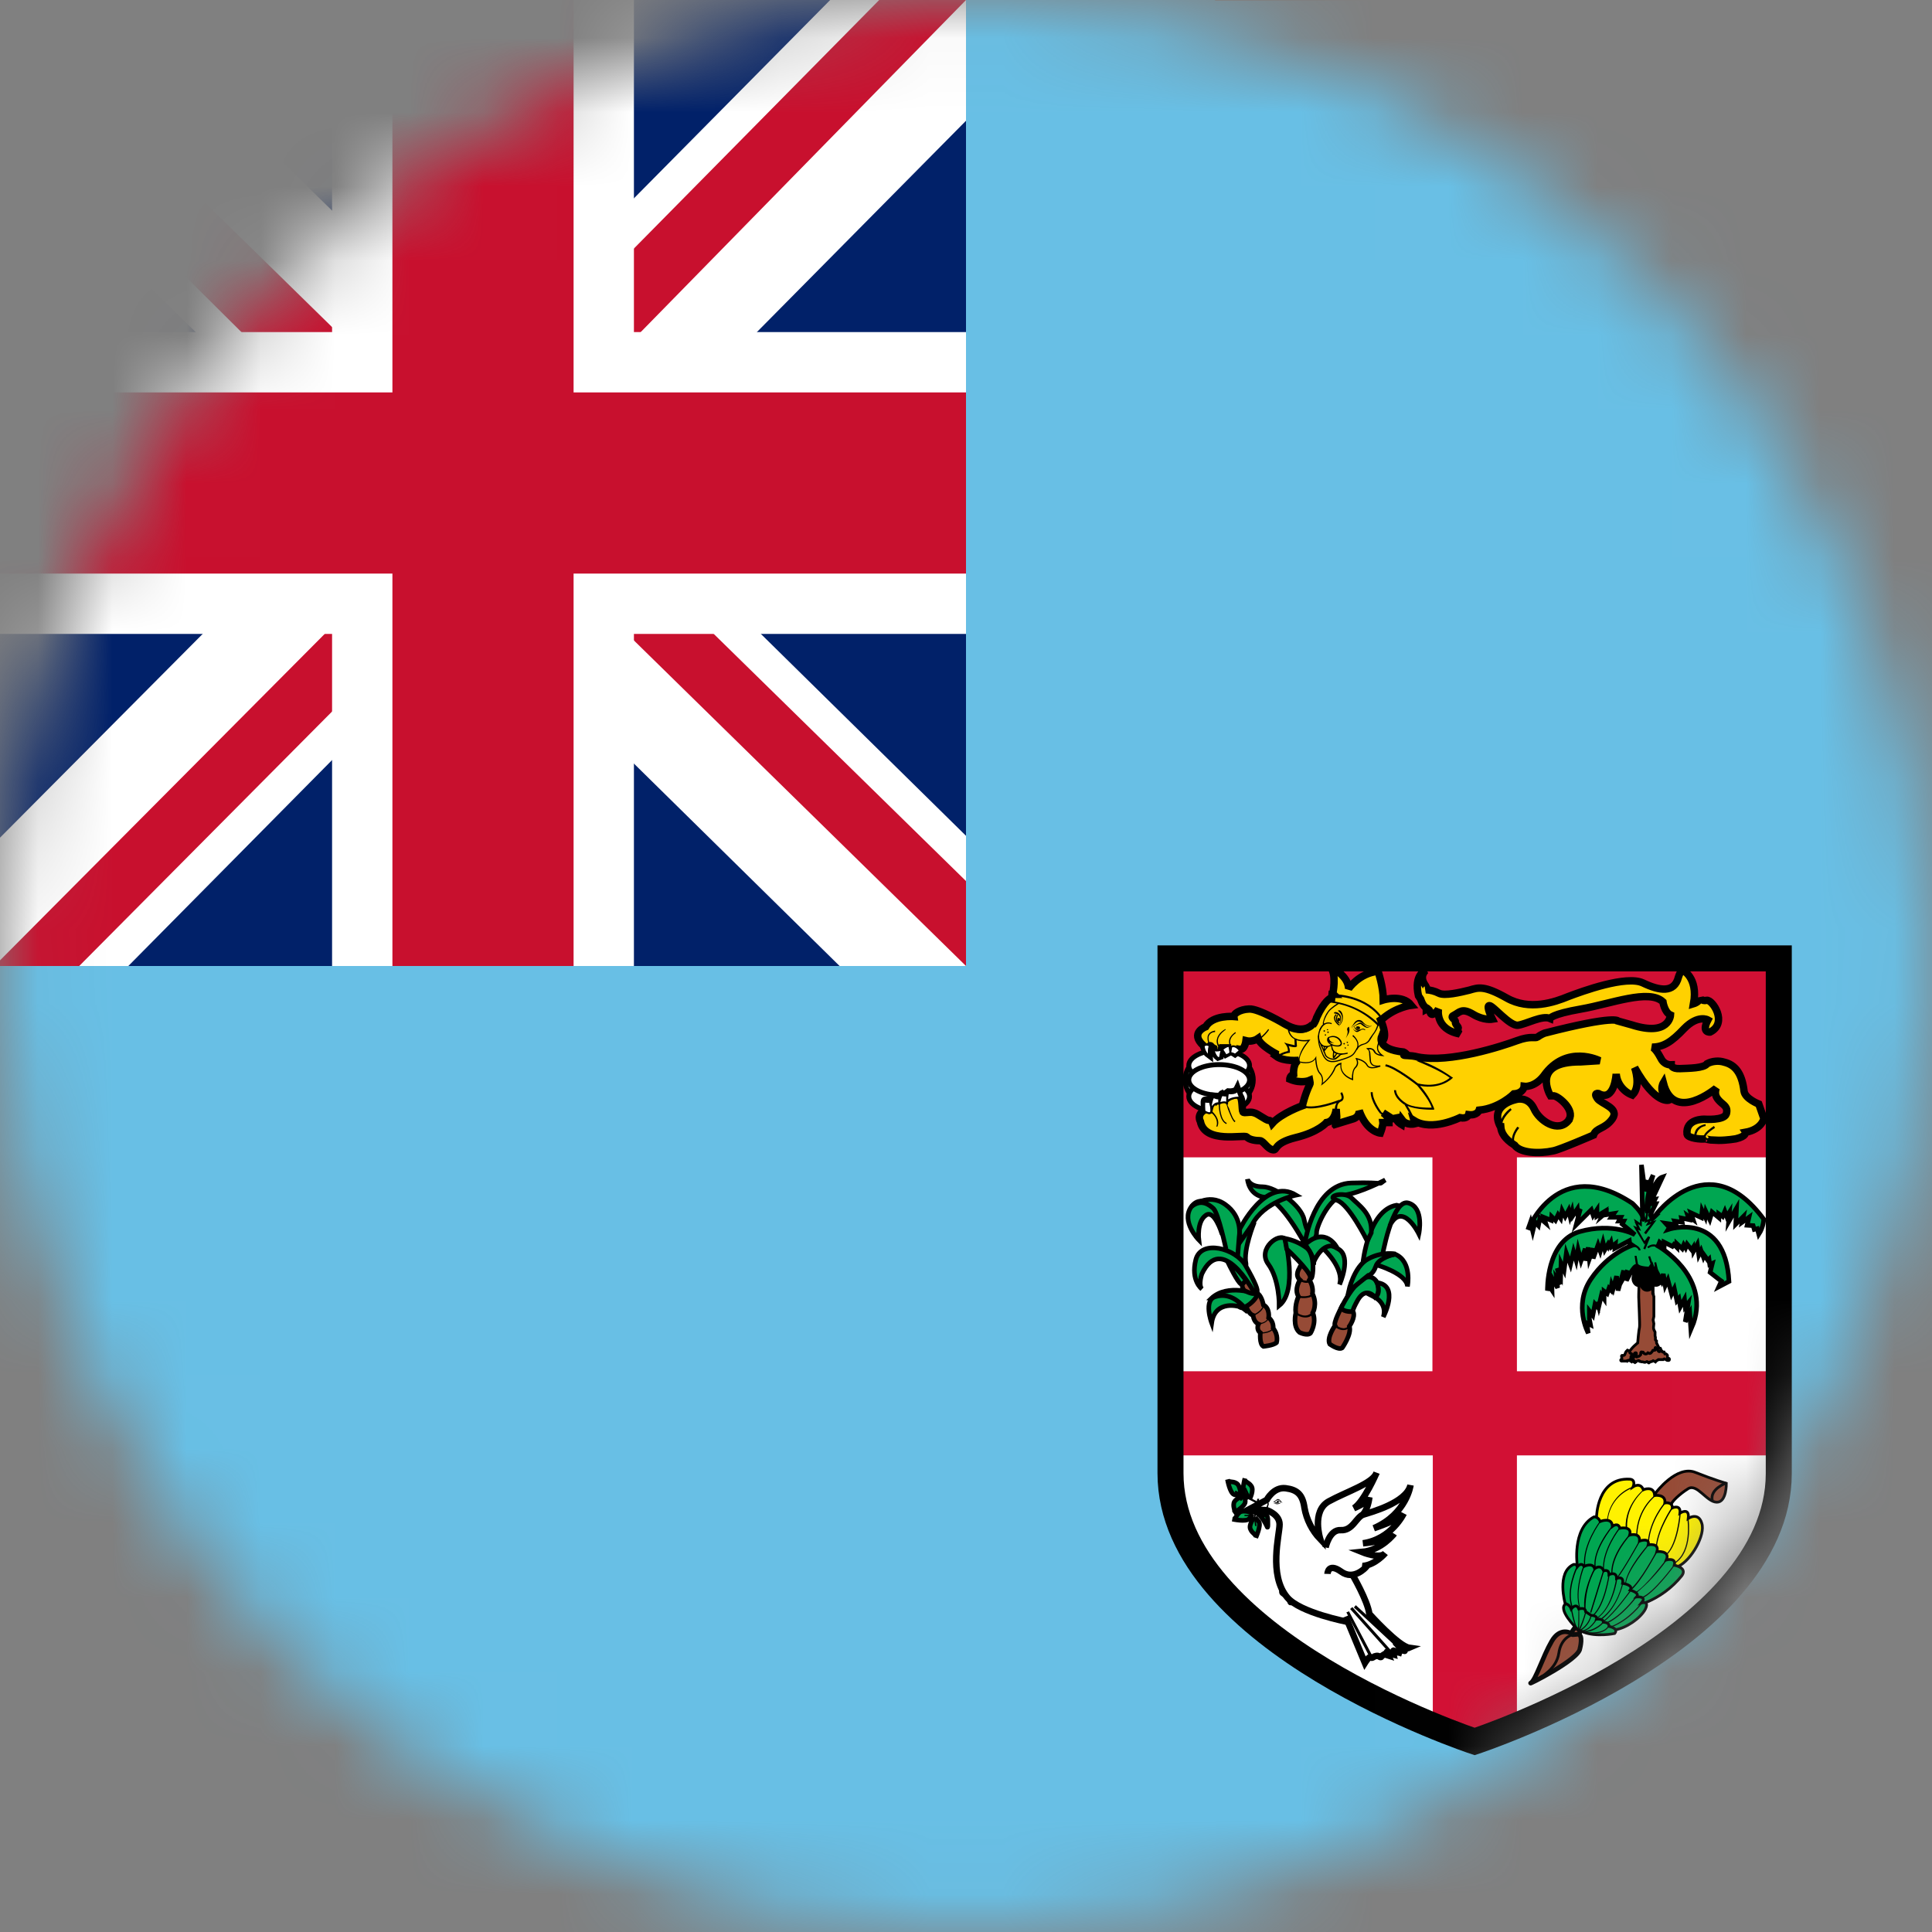 <svg width="26" height="26" viewBox="0 0 26 26" fill="none" xmlns="http://www.w3.org/2000/svg">
<rect x="0" y="0" width="26" height="26" fill="#808080" stroke="none"/>
<mask id="mask0_1_12995" style="mask-type:alpha" maskUnits="userSpaceOnUse" x="0" y="0" width="26" height="26">
<circle cx="13" cy="13" r="13" fill="#634848"/>
</mask>
<g mask="url(#mask0_1_12995)">
<g clip-path="url(#clip0_1_12995)">
<path d="M0 0V26H26V0.01H16.352V0H0Z" fill="#68BFE5"/>
<path d="M15.752 12.898V19.825C15.752 22.09 19.845 23.436 19.845 23.436C19.845 23.436 23.938 22.09 23.938 19.83V12.898H15.752Z" fill="white"/>
<path d="M19.277 15.336V18.454H15.752V19.586H19.282V23.217L19.845 23.436L20.414 23.217V19.586H23.938V18.454H20.414V15.336H19.277Z" fill="#D21034"/>
<path d="M15.752 12.898H23.938V15.575H15.752V12.898Z" fill="#D21034"/>
<path d="M16.407 14.904C16.661 14.904 16.866 14.738 16.866 14.533C16.866 14.327 16.661 14.161 16.407 14.161C16.153 14.161 15.948 14.327 15.948 14.533C15.948 14.738 16.153 14.904 16.407 14.904Z" fill="white" stroke="black" stroke-width="0.066" stroke-miterlimit="3"/>
<path d="M16.407 14.546C16.633 14.546 16.816 14.454 16.816 14.34C16.816 14.226 16.633 14.134 16.407 14.134C16.181 14.134 15.998 14.226 15.998 14.34C15.998 14.454 16.181 14.546 16.407 14.546Z" fill="white" stroke="black" stroke-width="0.066" stroke-miterlimit="3"/>
<path d="M16.407 14.961C16.633 14.961 16.816 14.869 16.816 14.755C16.816 14.642 16.633 14.549 16.407 14.549C16.181 14.549 15.998 14.642 15.998 14.755C15.998 14.869 16.181 14.961 16.407 14.961Z" fill="white" stroke="black" stroke-width="0.066" stroke-miterlimit="3"/>
<path d="M16.407 14.739C16.633 14.739 16.816 14.646 16.816 14.533C16.816 14.419 16.633 14.327 16.407 14.327C16.181 14.327 15.998 14.419 15.998 14.533C15.998 14.646 16.181 14.739 16.407 14.739Z" fill="white" stroke="black" stroke-width="0.066" stroke-miterlimit="3"/>
<path d="M23.735 15.046L23.669 14.858C23.669 14.858 23.486 14.787 23.471 14.686C23.441 14.432 23.344 14.33 23.207 14.295C23.169 14.283 23.128 14.278 23.088 14.282C23.048 14.285 23.009 14.296 22.973 14.315C22.933 14.376 22.725 14.376 22.608 14.381C22.491 14.386 22.491 14.33 22.491 14.33C22.466 14.331 22.441 14.325 22.419 14.314C22.397 14.302 22.378 14.285 22.364 14.264C22.303 14.148 22.262 14.102 22.232 14.092C22.384 14.092 22.496 14.021 22.664 13.843C22.852 13.65 22.984 13.726 22.984 13.726C22.892 13.904 23.014 13.889 23.014 13.889C23.258 13.767 23.044 13.447 22.968 13.462C22.897 13.477 22.877 13.427 22.877 13.427C22.877 13.482 22.791 13.508 22.791 13.508C22.857 13.147 22.638 13.051 22.638 13.051C22.608 13.081 22.587 13.152 22.587 13.152C22.532 13.366 22.334 13.335 22.11 13.228C21.887 13.122 21.293 13.34 21.105 13.411C20.922 13.487 20.582 13.604 20.277 13.431C19.972 13.259 19.896 13.289 19.774 13.325C19.652 13.355 19.439 13.406 19.363 13.366C19.309 13.338 19.25 13.323 19.19 13.32C19.216 13.31 19.18 13.259 19.18 13.259C19.089 13.132 19.19 13.056 19.19 13.056C19.19 13.056 19.023 13.107 19.089 13.401L19.119 13.447C19.119 13.447 19.145 13.538 19.195 13.564V13.584C19.195 13.584 19.236 13.564 19.246 13.624C19.266 13.685 19.327 13.63 19.358 13.579C19.358 13.579 19.307 13.848 19.642 13.914C19.642 13.914 19.607 13.873 19.622 13.843C19.637 13.818 19.581 13.792 19.586 13.752C19.586 13.711 19.5 13.691 19.571 13.66C19.642 13.624 19.673 13.559 19.825 13.65C19.967 13.736 20.084 13.716 20.084 13.716C20.084 13.716 19.993 13.533 20.043 13.533C20.094 13.533 20.318 13.812 20.429 13.797C20.541 13.782 20.754 13.66 20.861 13.706C20.861 13.706 20.871 13.65 21.277 13.579C21.684 13.508 22.191 13.305 22.379 13.482C22.379 13.482 22.4 13.624 22.481 13.66C22.481 13.66 22.466 13.955 21.958 13.792L21.775 13.741C21.775 13.741 21.75 13.655 20.785 13.904C20.785 13.904 20.734 13.924 20.693 13.955C20.658 13.98 20.607 13.934 20.414 14.005C20.221 14.076 19.515 14.31 19.078 14.224C18.982 14.198 18.891 14.209 18.891 14.198C18.886 14.178 18.941 14.198 18.941 14.198C18.906 14.163 18.891 14.158 18.891 14.158C18.525 14.122 18.591 13.955 18.591 13.955L18.611 14.005C18.672 13.929 18.586 13.741 18.586 13.741C18.584 13.736 18.583 13.731 18.581 13.726L18.611 13.706C18.789 13.553 18.992 13.528 18.992 13.528C18.87 13.376 18.616 13.457 18.616 13.457C18.616 13.279 18.545 13.071 18.545 13.071C18.291 13.096 18.149 13.305 18.149 13.305C18.144 13.122 17.905 13.015 17.905 13.015C17.992 13.117 17.936 13.371 17.936 13.371L17.946 13.381H17.926L17.921 13.431H17.91C17.91 13.431 17.824 13.462 17.718 13.696C17.718 13.696 17.707 13.746 17.667 13.797V13.782C17.667 13.782 17.555 13.934 17.291 13.782C17.291 13.782 16.936 13.569 16.809 13.579C16.682 13.584 16.6 13.645 16.605 13.68C16.605 13.68 16.321 13.655 16.225 13.818C16.225 13.818 16.006 13.899 16.194 14.071C16.194 14.071 16.215 14.153 16.27 14.193C16.27 14.193 16.26 14.031 16.301 14.082C16.301 14.082 16.311 14.097 16.331 14.107C16.331 14.127 16.352 14.193 16.392 14.224L16.418 14.214C16.421 14.175 16.43 14.138 16.443 14.102H16.453L16.448 14.107L16.499 14.183L16.555 14.153C16.585 14.153 16.621 14.178 16.621 14.178L16.687 14.127V14.122C16.753 14.132 16.768 14.005 16.768 14.005C16.796 14.012 16.825 14.013 16.852 14.007C16.881 14.002 16.907 13.991 16.93 13.975C16.961 14.076 17.195 14.193 17.195 14.193H17.205L17.174 14.214C17.276 14.29 17.479 14.269 17.479 14.269C17.398 14.305 17.408 14.457 17.408 14.457C17.357 14.478 17.357 14.523 17.357 14.523C17.514 14.589 17.626 14.539 17.626 14.539C17.636 14.589 17.626 14.594 17.626 14.594C17.56 14.732 17.53 14.869 17.53 14.869V14.879C17.53 14.879 17.245 14.98 17.123 15.117C17.123 15.117 17.108 15.077 17.073 15.077C17.037 15.077 16.925 14.985 16.875 14.975C16.824 14.955 16.748 14.986 16.727 14.965C16.712 14.94 16.722 14.782 16.687 14.757L16.651 14.655C16.626 14.706 16.529 14.696 16.529 14.696C16.515 14.706 16.502 14.716 16.489 14.726L16.448 14.721C16.438 14.721 16.428 14.752 16.418 14.777C16.414 14.781 16.411 14.784 16.407 14.787V14.757C16.387 14.772 16.346 14.752 16.331 14.752L16.306 14.798L16.214 14.808C16.199 14.813 16.214 14.935 16.214 14.935C16.098 15.001 16.154 15.092 16.154 15.092C16.215 15.397 16.738 15.265 16.778 15.3C16.814 15.341 16.905 15.351 16.956 15.351C17.002 15.351 17.057 15.463 17.128 15.473C17.195 15.488 17.128 15.387 17.433 15.31C17.748 15.234 17.85 15.107 17.85 15.107C17.951 15.092 17.977 14.97 17.982 14.925L17.987 15.001C18.002 15.102 17.931 15.143 17.931 15.143L18.195 15.062C18.302 15.036 18.291 14.945 18.291 14.945C18.393 15.234 18.576 15.249 18.576 15.249C18.616 15.143 18.611 15.107 18.611 15.107H18.693C18.693 15.041 18.642 14.996 18.611 14.975L18.738 15.056L18.789 15.046C18.789 15.092 18.86 15.133 18.86 15.133L18.87 15.072C18.931 15.153 19.043 15.123 19.043 15.123C19.04 15.109 19.037 15.095 19.033 15.082C19.271 15.229 19.647 15.041 19.647 15.041C19.749 15.062 19.764 15.001 19.764 15.001C19.881 15.016 19.906 14.94 19.906 14.94C20.18 14.914 20.373 14.721 20.373 14.721C20.506 14.711 20.511 14.62 20.511 14.62C20.511 14.62 20.648 14.64 20.775 14.478C21.079 14.046 21.526 14.274 21.526 14.274L21.272 14.29C20.587 14.285 20.866 14.747 20.866 14.747H20.912C20.978 14.757 21.196 14.935 21.115 15.067V15.072C20.973 15.26 20.714 15.082 20.643 14.919C20.566 14.757 20.419 14.793 20.419 14.793C20.419 14.793 20.033 14.858 20.191 15.163H20.196C20.201 15.239 20.247 15.326 20.384 15.412C20.46 15.519 20.714 15.529 20.902 15.488C20.988 15.473 21.445 15.275 21.445 15.275C21.48 15.173 21.597 15.199 21.699 15.056C21.8 14.909 21.547 14.858 21.496 14.782C21.44 14.701 21.511 14.716 21.511 14.716C21.729 14.838 21.75 14.452 21.75 14.452C21.755 14.515 21.779 14.576 21.818 14.626C21.856 14.676 21.908 14.715 21.968 14.737C22.09 14.615 21.998 14.366 21.998 14.366C22.288 14.884 22.466 14.803 22.466 14.803C22.308 14.701 22.384 14.574 22.384 14.574C22.527 15.123 23.095 14.645 23.095 14.645C23.07 14.726 23.095 14.772 23.146 14.823C23.197 14.874 23.258 14.894 23.232 14.991C23.202 15.082 22.938 15.062 22.938 15.062C22.938 15.062 22.679 15.052 22.704 15.265C22.715 15.316 22.887 15.336 22.953 15.326C22.953 15.326 22.928 15.326 23.019 15.341L23.131 15.346C23.243 15.346 23.359 15.326 23.359 15.326C23.512 15.29 23.486 15.239 23.486 15.239C23.715 15.199 23.74 15.046 23.74 15.046H23.735Z" fill="#FFD100" stroke="black" stroke-width="0.1" stroke-miterlimit="3"/>
<path d="M16.199 14.097C16.199 14.097 16.209 14.066 16.235 14.061C16.25 14.061 16.275 14.071 16.296 14.102L16.306 14.092C16.306 14.092 16.245 14 16.27 13.939C16.28 13.914 16.311 13.889 16.352 13.889V13.868C16.301 13.878 16.27 13.899 16.255 13.934C16.251 13.947 16.249 13.961 16.25 13.975C16.25 14.005 16.26 14.036 16.27 14.056C16.259 14.047 16.244 14.044 16.23 14.046C16.209 14.051 16.194 14.066 16.189 14.076L16.199 14.097ZM23.359 15.31C23.207 15.336 22.973 15.346 22.953 15.3C22.953 15.295 22.953 15.26 23.08 15.178L23.065 15.153C22.963 15.224 22.913 15.275 22.933 15.31C22.963 15.397 23.298 15.346 23.364 15.336L23.359 15.31ZM20.394 15.402C20.358 15.346 20.373 15.27 20.445 15.178L20.419 15.163C20.343 15.265 20.328 15.351 20.368 15.417L20.394 15.402Z" fill="black"/>
<path d="M20.186 15.168C20.186 15.26 20.252 15.346 20.378 15.422L20.394 15.402C20.277 15.331 20.216 15.25 20.211 15.163C20.211 15.036 20.343 14.94 20.343 14.935L20.328 14.915C20.323 14.915 20.175 15.021 20.186 15.168V15.168ZM22.826 15.199C22.785 15.265 22.801 15.341 22.801 15.341H22.826C22.826 15.341 22.816 15.27 22.852 15.214C22.864 15.198 22.879 15.184 22.896 15.173C22.914 15.163 22.933 15.156 22.953 15.153V15.128C22.897 15.138 22.852 15.163 22.826 15.199ZM16.773 14.016H16.763V14.021C16.763 14.021 16.748 14.102 16.712 14.122C16.707 14.126 16.701 14.128 16.695 14.129C16.689 14.13 16.683 14.129 16.677 14.127L16.616 14.092C16.6 14.077 16.59 14.072 16.575 14.077C16.56 14.058 16.553 14.034 16.555 14.011C16.56 13.97 16.585 13.934 16.631 13.904L16.626 13.889C16.575 13.924 16.544 13.965 16.54 14.006C16.534 14.056 16.56 14.087 16.565 14.092H16.57C16.585 14.087 16.59 14.092 16.605 14.102L16.672 14.143H16.722C16.758 14.117 16.773 14.046 16.773 14.031C16.941 14.066 17.078 13.863 17.078 13.858L17.068 13.848C17.068 13.848 16.93 14.051 16.773 14.016V14.016Z" fill="black"/>
<path d="M16.377 13.985C16.367 14.016 16.377 14.051 16.392 14.082C16.413 14.112 16.428 14.127 16.448 14.133C16.473 14.133 16.489 14.117 16.504 14.102C16.514 14.087 16.529 14.077 16.534 14.082L16.55 14.092L16.565 14.082L16.54 14.066C16.524 14.066 16.509 14.077 16.494 14.087C16.479 14.102 16.463 14.117 16.448 14.112C16.438 14.112 16.423 14.097 16.407 14.072C16.399 14.059 16.394 14.045 16.391 14.03C16.388 14.015 16.389 14 16.392 13.985C16.407 13.914 16.494 13.858 16.494 13.858V13.848C16.489 13.848 16.392 13.899 16.377 13.985V13.985ZM16.148 15.031C16.159 15.001 16.179 14.981 16.215 14.96C16.209 14.96 16.25 14.996 16.285 14.991L16.306 14.981C16.316 14.986 16.377 15.041 16.377 15.113C16.377 15.128 16.377 15.143 16.367 15.158L16.382 15.163C16.433 15.062 16.316 14.96 16.316 14.96H16.306L16.28 14.976C16.255 14.976 16.22 14.945 16.215 14.945C16.169 14.965 16.143 14.996 16.133 15.026L16.148 15.031ZM16.677 14.762C16.641 14.762 16.544 14.783 16.514 14.828C16.504 14.848 16.504 14.869 16.514 14.889L16.524 14.925C16.555 15.001 16.585 15.082 16.616 15.102L16.626 15.087C16.595 15.072 16.565 14.986 16.54 14.915L16.524 14.884C16.521 14.877 16.519 14.869 16.519 14.861C16.519 14.853 16.521 14.845 16.524 14.838C16.555 14.798 16.636 14.777 16.677 14.777C16.697 14.777 16.702 14.854 16.707 14.904H16.722C16.722 14.828 16.712 14.757 16.672 14.762H16.677Z" fill="black"/>
<path d="M16.418 14.838C16.412 14.844 16.407 14.851 16.404 14.859C16.401 14.867 16.401 14.875 16.402 14.884C16.402 14.889 16.407 15.087 16.504 15.127L16.509 15.112C16.423 15.077 16.418 14.884 16.418 14.884C16.418 14.884 16.413 14.863 16.428 14.848C16.438 14.838 16.468 14.838 16.509 14.848V14.833C16.468 14.818 16.433 14.823 16.418 14.838Z" fill="black"/>
<path d="M16.341 14.853C16.301 14.884 16.301 14.965 16.301 14.97H16.316C16.316 14.97 16.316 14.889 16.352 14.869C16.362 14.858 16.382 14.858 16.402 14.869V14.853C16.382 14.843 16.357 14.843 16.341 14.853Z" fill="black"/>
<path d="M18.571 13.766C18.571 13.766 18.615 13.867 18.615 13.945C18.615 13.958 18.608 13.969 18.605 13.979L18.588 13.935L18.578 13.969C18.578 13.969 18.558 14.016 18.588 14.066C18.628 14.134 18.73 14.175 18.892 14.191V14.195C18.887 14.195 18.883 14.196 18.878 14.198L18.872 14.205V14.218C18.878 14.235 18.895 14.235 18.932 14.235L18.956 14.239L18.976 14.245L18.973 14.242C19.007 14.242 19.051 14.252 19.095 14.269L19.061 14.276L19.098 14.293C19.101 14.293 19.392 14.411 19.51 14.505C19.476 14.536 19.331 14.64 19.081 14.58L19.04 14.569L19.067 14.603C19.067 14.603 19.233 14.792 19.267 14.907C19.209 14.907 18.99 14.907 18.912 14.84L18.895 14.857C18.895 14.857 18.997 15.012 19.024 15.13C18.99 15.137 18.922 15.14 18.878 15.083L18.858 15.059L18.848 15.127C18.828 15.11 18.801 15.089 18.801 15.062V15.049L18.74 15.059L18.612 14.981C18.605 14.977 18.598 14.972 18.591 14.968L18.578 14.992L18.598 15.002C18.625 15.022 18.672 15.059 18.676 15.113H18.595V15.13C18.595 15.14 18.595 15.177 18.564 15.255C18.527 15.248 18.386 15.197 18.301 14.958L18.274 14.965V14.971C18.274 14.995 18.267 15.049 18.193 15.069L17.974 15.137C17.993 15.109 18.002 15.076 18.001 15.042V15.015C17.996 14.986 17.994 14.957 17.994 14.927C17.994 14.877 18.004 14.846 18.041 14.826L18.028 14.799C18.024 14.799 17.703 14.931 17.545 14.877C17.552 14.843 17.578 14.735 17.633 14.62L17.626 14.627C17.636 14.62 17.646 14.607 17.636 14.553V14.536L17.619 14.543C17.619 14.543 17.518 14.59 17.369 14.536C17.369 14.522 17.379 14.502 17.41 14.489L17.42 14.485V14.458C17.42 14.418 17.423 14.323 17.481 14.303L17.474 14.276C17.474 14.276 17.302 14.289 17.197 14.232C17.242 14.199 17.294 14.178 17.349 14.168H17.359V14.154C17.359 14.127 17.353 14.101 17.342 14.077C17.383 14.09 17.43 14.1 17.447 14.087L17.454 14.083L17.447 13.979H17.42L17.423 14.066L17.322 14.043L17.281 14.029L17.308 14.063C17.325 14.087 17.333 14.115 17.332 14.144C17.271 14.157 17.213 14.184 17.163 14.222L17.146 14.235L17.163 14.245C17.244 14.299 17.369 14.306 17.433 14.303C17.405 14.348 17.389 14.401 17.39 14.455V14.468C17.376 14.476 17.364 14.487 17.356 14.5C17.347 14.512 17.341 14.527 17.339 14.543V14.553L17.346 14.556C17.429 14.595 17.524 14.601 17.612 14.573V14.603C17.545 14.745 17.511 14.883 17.511 14.883V14.897H17.521C17.653 14.951 17.882 14.88 17.987 14.843C17.974 14.867 17.963 14.894 17.963 14.927C17.964 14.966 17.967 15.004 17.974 15.042C17.974 15.12 17.923 15.15 17.919 15.15L17.93 15.177L18.2 15.096C18.261 15.079 18.284 15.042 18.294 15.012C18.399 15.262 18.564 15.282 18.575 15.285H18.585L18.588 15.275C18.606 15.232 18.617 15.187 18.622 15.14C18.649 15.139 18.676 15.138 18.703 15.137V15.12C18.703 15.096 18.699 15.076 18.689 15.059L18.737 15.086L18.78 15.079C18.791 15.123 18.845 15.16 18.851 15.164L18.868 15.174L18.878 15.117C18.946 15.174 19.037 15.157 19.044 15.157L19.054 15.154V15.14C19.04 15.049 18.98 14.941 18.942 14.883C19.061 14.938 19.277 14.934 19.287 14.934H19.3V14.917C19.256 14.806 19.192 14.703 19.111 14.613C19.388 14.664 19.537 14.519 19.544 14.512L19.554 14.502L19.54 14.495C19.419 14.409 19.287 14.337 19.148 14.283L19.179 14.276L19.145 14.259C19.084 14.228 19.017 14.212 18.949 14.212C18.916 14.171 18.899 14.168 18.895 14.164C18.706 14.144 18.639 14.094 18.612 14.053V14.043L18.618 14.033C18.635 14.009 18.642 13.979 18.642 13.945C18.642 13.857 18.598 13.759 18.598 13.756L18.571 13.766V13.766Z" fill="black"/>
<path d="M17.71 13.712C17.71 13.712 17.69 13.813 17.602 13.864C17.535 13.898 17.45 13.898 17.346 13.854L17.332 13.85V13.864C17.34 13.907 17.364 13.946 17.4 13.972C17.444 14.006 17.511 14.019 17.599 14.012C17.568 14.046 17.477 14.161 17.477 14.276V14.293C17.491 14.3 17.633 14.34 17.7 14.256C17.7 14.289 17.714 14.408 17.758 14.451C17.785 14.478 17.791 14.512 17.791 14.543C17.791 14.57 17.785 14.59 17.785 14.59L17.778 14.61L17.795 14.597C17.801 14.593 17.933 14.495 17.974 14.37C17.974 14.37 17.997 14.337 18.038 14.326V14.343C18.038 14.394 18.058 14.482 18.2 14.536L18.21 14.539V14.529C18.209 14.521 18.209 14.513 18.21 14.505C18.21 14.468 18.21 14.404 18.247 14.37C18.262 14.357 18.272 14.338 18.276 14.318C18.279 14.298 18.276 14.277 18.267 14.259C18.298 14.266 18.365 14.289 18.392 14.34C18.433 14.414 18.571 14.354 18.578 14.354L18.575 14.337C18.575 14.337 18.514 14.35 18.477 14.326C18.469 14.32 18.462 14.313 18.458 14.304C18.453 14.295 18.45 14.286 18.45 14.276L18.443 14.195C18.443 14.161 18.436 14.137 18.419 14.12C18.436 14.12 18.473 14.12 18.487 14.154C18.514 14.208 18.598 14.212 18.602 14.212L18.632 14.215L18.608 14.198C18.608 14.198 18.534 14.151 18.547 14.087L18.558 14.04C18.578 13.955 18.612 13.817 18.581 13.729L18.568 13.736C18.575 13.756 18.578 13.783 18.578 13.81C18.578 13.884 18.554 13.979 18.544 14.036L18.531 14.083C18.53 14.089 18.53 14.095 18.531 14.1C18.531 14.144 18.554 14.175 18.575 14.191C18.551 14.188 18.517 14.175 18.507 14.148C18.483 14.1 18.429 14.1 18.406 14.104L18.385 14.107L18.399 14.12C18.423 14.134 18.426 14.154 18.426 14.198L18.433 14.276C18.436 14.303 18.45 14.323 18.466 14.337C18.487 14.35 18.507 14.35 18.524 14.354C18.483 14.364 18.426 14.37 18.406 14.333C18.369 14.259 18.261 14.242 18.257 14.239H18.24L18.247 14.252C18.247 14.252 18.261 14.273 18.261 14.3C18.261 14.316 18.254 14.34 18.237 14.357C18.2 14.394 18.193 14.465 18.193 14.502V14.515C18.072 14.465 18.051 14.391 18.051 14.347V14.313L18.058 14.303H18.044C18.027 14.306 18.01 14.313 17.995 14.323C17.981 14.334 17.968 14.348 17.96 14.364C17.927 14.446 17.872 14.518 17.801 14.573C17.803 14.562 17.804 14.55 17.805 14.539C17.805 14.509 17.798 14.472 17.771 14.441C17.72 14.394 17.714 14.239 17.714 14.239V14.212L17.7 14.235C17.646 14.33 17.491 14.283 17.487 14.283C17.481 14.164 17.622 14.009 17.622 14.006L17.636 13.992H17.616C17.524 14.006 17.454 13.992 17.406 13.959C17.38 13.937 17.36 13.907 17.352 13.874C17.454 13.911 17.541 13.915 17.609 13.877C17.638 13.86 17.663 13.836 17.683 13.808C17.703 13.78 17.717 13.749 17.724 13.715C17.825 13.492 17.909 13.455 17.909 13.455L17.906 13.442C17.899 13.442 17.811 13.476 17.71 13.712V13.712Z" fill="black"/>
<path d="M17.936 13.378H17.93L17.849 13.489H17.872C18.124 13.509 18.36 13.62 18.537 13.8L18.547 13.81L18.625 13.726L18.618 13.716C18.399 13.371 17.94 13.378 17.933 13.378H17.936ZM17.943 13.408C17.997 13.408 18.389 13.418 18.591 13.722L18.547 13.77C18.369 13.6 18.14 13.495 17.896 13.469C17.912 13.449 17.927 13.429 17.943 13.408V13.408Z" fill="black"/>
<path d="M17.872 13.607C17.836 13.655 17.812 13.711 17.801 13.77L17.805 13.783C17.781 13.808 17.763 13.837 17.752 13.869C17.74 13.901 17.735 13.935 17.737 13.969C17.737 14.013 17.744 14.057 17.758 14.097L17.768 14.121C17.808 14.236 17.845 14.337 18.031 14.276C18.206 14.222 18.213 14.209 18.257 14.134L18.271 14.117C18.294 14.077 18.321 14.07 18.348 14.06C18.382 14.05 18.416 14.04 18.45 13.979L18.477 13.935C18.51 13.891 18.551 13.834 18.554 13.766H18.541C18.531 13.825 18.505 13.88 18.466 13.925L18.433 13.972C18.425 13.991 18.413 14.007 18.398 14.02C18.383 14.033 18.365 14.042 18.345 14.046C18.327 14.05 18.31 14.057 18.295 14.068C18.279 14.078 18.267 14.091 18.257 14.107L18.244 14.127C18.203 14.198 18.196 14.209 18.024 14.262C17.855 14.316 17.822 14.232 17.781 14.114L17.771 14.09C17.724 13.962 17.761 13.834 17.825 13.787L17.845 13.77L17.815 13.773V13.77C17.815 13.746 17.838 13.682 17.882 13.618C17.923 13.564 18.017 13.513 18.017 13.51L18.011 13.496C18.004 13.499 17.913 13.553 17.872 13.607V13.607Z" fill="black"/>
<path d="M17.791 14.077C17.822 14.097 17.862 14.094 17.916 14.077C17.916 14.094 17.916 14.134 17.95 14.161C17.99 14.195 18.051 14.202 18.136 14.181V14.165C18.055 14.185 17.994 14.178 17.96 14.148C17.949 14.137 17.941 14.125 17.936 14.111C17.93 14.097 17.928 14.082 17.93 14.067V14.053L17.919 14.06C17.869 14.08 17.828 14.084 17.798 14.06C17.747 14.026 17.751 13.935 17.751 13.935H17.737C17.737 13.935 17.73 14.036 17.791 14.077V14.077Z" fill="black"/>
<path d="M17.886 13.952C17.866 13.959 17.859 13.975 17.859 13.989V13.999C17.866 14.04 17.909 14.066 17.947 14.077C17.987 14.087 18.034 14.09 18.051 14.066C18.058 14.056 18.065 14.04 18.051 14.009C18.037 13.981 18.012 13.959 17.982 13.948C17.951 13.937 17.918 13.939 17.889 13.952H17.886ZM17.953 14.063C17.919 14.053 17.879 14.029 17.876 13.996C17.876 13.996 17.872 13.972 17.892 13.965C17.919 13.955 17.948 13.954 17.974 13.964C18 13.974 18.022 13.994 18.034 14.019C18.044 14.033 18.044 14.046 18.038 14.053C18.028 14.07 17.99 14.073 17.953 14.063V14.063ZM17.94 14.154C17.93 14.239 17.94 14.242 17.943 14.242H17.95L17.957 14.239L18.004 14.171L17.943 14.144V14.154H17.94ZM17.957 14.168L17.98 14.178L17.953 14.215V14.168H17.957ZM17.815 14.087L17.811 14.164L17.879 14.083L17.811 14.077V14.087H17.815ZM17.828 14.094H17.849L17.828 14.12V14.094Z" fill="black"/>
<path d="M17.768 14.06C17.768 14.06 17.818 14.158 17.828 14.195C17.832 14.215 17.862 14.242 17.896 14.252C17.93 14.266 17.963 14.266 17.987 14.249L18.031 14.212C18.044 14.195 18.051 14.191 18.065 14.195V14.178C18.044 14.178 18.034 14.185 18.021 14.198L17.977 14.232C17.95 14.252 17.919 14.245 17.903 14.239C17.869 14.229 17.845 14.205 17.842 14.188C17.832 14.154 17.785 14.056 17.781 14.053L17.768 14.06V14.06ZM17.835 13.769C17.797 13.789 17.768 13.823 17.754 13.864L17.768 13.867C17.768 13.867 17.791 13.806 17.838 13.783C17.851 13.777 17.865 13.774 17.879 13.774C17.893 13.774 17.907 13.777 17.919 13.783L17.923 13.769C17.889 13.756 17.862 13.756 17.832 13.769H17.835ZM18.2 13.945C18.206 13.945 18.308 14.026 18.25 14.12L18.261 14.131C18.328 14.019 18.21 13.931 18.21 13.928L18.2 13.945ZM17.889 13.959C17.889 13.959 17.872 14.016 17.957 14.036C17.957 14.036 17.879 14.036 17.872 14.016C17.869 13.996 17.872 13.952 17.889 13.959V13.959ZM18.142 14.026C18.142 14.033 18.136 14.036 18.132 14.036C18.13 14.036 18.128 14.036 18.126 14.034C18.124 14.033 18.123 14.031 18.122 14.029C18.122 14.023 18.125 14.019 18.132 14.019C18.136 14.019 18.142 14.023 18.142 14.029V14.026ZM18.149 14.066C18.149 14.07 18.149 14.073 18.142 14.073C18.14 14.073 18.138 14.073 18.136 14.072C18.134 14.07 18.133 14.069 18.132 14.066C18.132 14.064 18.133 14.061 18.135 14.059C18.137 14.057 18.14 14.056 18.142 14.056C18.146 14.056 18.149 14.06 18.149 14.066Z" fill="black"/>
<path d="M18.088 14.056C18.094 14.056 18.099 14.052 18.099 14.046C18.099 14.041 18.094 14.036 18.088 14.036C18.083 14.036 18.078 14.041 18.078 14.046C18.078 14.052 18.083 14.056 18.088 14.056Z" fill="black"/>
<path d="M18.115 14.101C18.115 14.103 18.114 14.106 18.112 14.108C18.11 14.11 18.108 14.111 18.105 14.111C18.102 14.111 18.1 14.11 18.098 14.108C18.096 14.106 18.095 14.103 18.095 14.101C18.095 14.097 18.099 14.094 18.105 14.094L18.115 14.101V14.101ZM17.876 13.854C17.876 13.857 17.875 13.859 17.873 13.861C17.871 13.863 17.868 13.864 17.866 13.864C17.863 13.864 17.86 13.863 17.858 13.861C17.857 13.859 17.855 13.857 17.855 13.854C17.856 13.853 17.858 13.852 17.859 13.851C17.86 13.85 17.862 13.85 17.864 13.85C17.866 13.85 17.867 13.85 17.869 13.851C17.87 13.852 17.871 13.853 17.872 13.854H17.876Z" fill="black"/>
<path d="M17.872 13.901C17.878 13.901 17.882 13.897 17.882 13.891C17.882 13.885 17.878 13.881 17.872 13.881C17.867 13.881 17.862 13.885 17.862 13.891C17.862 13.897 17.867 13.901 17.872 13.901Z" fill="black"/>
<path d="M17.822 13.884C17.827 13.884 17.832 13.88 17.832 13.874C17.832 13.869 17.827 13.864 17.822 13.864C17.816 13.864 17.811 13.869 17.811 13.874C17.811 13.88 17.816 13.884 17.822 13.884Z" fill="black"/>
<path d="M17.845 13.928C17.845 13.93 17.845 13.932 17.844 13.934C17.842 13.936 17.841 13.938 17.838 13.938C17.836 13.938 17.833 13.937 17.831 13.935C17.829 13.933 17.828 13.931 17.828 13.928C17.828 13.925 17.829 13.923 17.831 13.921C17.833 13.919 17.836 13.918 17.838 13.918C17.841 13.919 17.842 13.92 17.844 13.922C17.845 13.924 17.845 13.926 17.845 13.928V13.928ZM18.007 13.604C18.007 13.604 18.125 13.678 18.011 13.817C18.011 13.817 18.068 13.773 18.072 13.702C18.078 13.631 18.031 13.574 18.004 13.604H18.007ZM18.463 13.803C18.423 13.823 18.369 13.786 18.342 13.753C18.315 13.719 18.257 13.709 18.22 13.773C18.186 13.834 18.136 13.857 18.136 13.857C18.136 13.857 18.186 13.83 18.237 13.773C18.288 13.719 18.318 13.763 18.369 13.79C18.416 13.817 18.426 13.823 18.46 13.807V13.803H18.463Z" fill="black"/>
<path d="M18.453 13.813C18.442 13.822 18.429 13.826 18.415 13.825C18.402 13.825 18.389 13.819 18.379 13.81C18.345 13.783 18.321 13.749 18.284 13.769C18.244 13.79 18.173 13.844 18.173 13.844C18.173 13.844 18.291 13.763 18.315 13.783C18.335 13.8 18.389 13.844 18.419 13.83L18.453 13.813V13.813Z" fill="black"/>
<path d="M18.362 13.861C18.325 13.834 18.288 13.895 18.257 13.888C18.223 13.881 18.2 13.827 18.2 13.827C18.2 13.827 18.227 13.881 18.267 13.871C18.311 13.857 18.338 13.831 18.365 13.851C18.389 13.871 18.362 13.861 18.362 13.861V13.861Z" fill="black"/>
<path d="M18.304 13.871C18.295 13.873 18.285 13.873 18.275 13.87C18.266 13.868 18.257 13.864 18.249 13.858C18.241 13.851 18.235 13.844 18.23 13.835C18.226 13.826 18.224 13.816 18.223 13.807C18.223 13.807 18.247 13.867 18.311 13.857L18.304 13.871Z" fill="black"/>
<path d="M18.301 13.824C18.304 13.841 18.304 13.851 18.284 13.851C18.264 13.851 18.25 13.844 18.25 13.824C18.25 13.807 18.298 13.81 18.301 13.824ZM18.038 13.722C18.037 13.728 18.034 13.733 18.03 13.737C18.025 13.741 18.02 13.743 18.014 13.743C18.001 13.743 17.997 13.736 17.997 13.722C17.997 13.709 17.997 13.699 18.014 13.699C18.031 13.699 18.038 13.709 18.038 13.722Z" fill="black"/>
<path d="M17.953 13.638C17.953 13.638 18.082 13.638 18.021 13.797C18.021 13.797 18.068 13.719 18.038 13.662C18.004 13.608 17.96 13.621 17.96 13.621C17.96 13.621 17.947 13.631 17.953 13.638Z" fill="black"/>
<path d="M17.953 13.702C17.953 13.736 17.974 13.766 18.014 13.8L18.024 13.786C17.987 13.756 17.967 13.729 17.967 13.702C17.967 13.675 17.987 13.658 17.987 13.658L17.977 13.648C17.977 13.648 17.953 13.668 17.95 13.702H17.953Z" fill="black"/>
<path d="M17.98 13.729C17.984 13.746 18.001 13.763 18.021 13.77L18.028 13.756C18.011 13.749 17.997 13.736 17.994 13.722C17.987 13.695 18.007 13.665 18.007 13.665L17.994 13.655C17.994 13.655 17.97 13.695 17.98 13.729V13.729ZM18.152 13.817C18.152 13.817 18.176 13.867 18.142 13.921L18.109 13.976C18.109 13.976 18.149 13.898 18.132 13.867C18.119 13.834 18.152 13.817 18.152 13.817V13.817ZM18.645 14.35C18.774 14.374 19.067 14.604 19.067 14.604L19.084 14.583C19.074 14.573 18.784 14.347 18.649 14.323L18.642 14.35H18.645ZM18.76 14.671C18.767 14.789 18.895 14.86 18.895 14.864L18.912 14.84C18.912 14.84 18.794 14.772 18.787 14.671H18.76ZM18.446 14.698C18.446 14.826 18.568 14.982 18.575 14.988L18.595 14.972C18.595 14.972 18.473 14.816 18.473 14.698H18.446ZM18.038 14.711C18.058 14.755 18.058 14.776 18.051 14.786C18.044 14.799 18.031 14.799 18.031 14.799L18.034 14.826C18.044 14.826 18.065 14.82 18.075 14.799C18.088 14.776 18.085 14.742 18.061 14.698L18.038 14.711Z" fill="black"/>
<path d="M16.199 14.072C16.199 14.072 16.199 14.158 16.27 14.209C16.27 14.209 16.26 14.117 16.28 14.077C16.28 14.077 16.245 14.036 16.194 14.077L16.199 14.072ZM16.331 14.127C16.331 14.127 16.346 14.204 16.392 14.239L16.418 14.234C16.418 14.234 16.433 14.133 16.448 14.122C16.463 14.112 16.382 14.158 16.331 14.127Z" fill="white" stroke="black" stroke-width="0.025" stroke-miterlimit="3"/>
<path d="M16.448 14.123L16.499 14.204L16.56 14.173L16.544 14.077C16.544 14.077 16.509 14.067 16.443 14.128L16.448 14.123Z" fill="white" stroke="black" stroke-width="0.025" stroke-miterlimit="3"/>
<path d="M16.687 14.138L16.621 14.194C16.621 14.194 16.585 14.168 16.555 14.173L16.57 14.087C16.57 14.087 16.621 14.051 16.687 14.138V14.138ZM16.209 14.95C16.209 14.95 16.199 14.833 16.214 14.823C16.214 14.823 16.265 14.838 16.28 14.823C16.28 14.823 16.311 14.92 16.301 14.955C16.296 14.996 16.25 14.981 16.209 14.955V14.95ZM16.514 14.828C16.514 14.828 16.514 14.727 16.529 14.711C16.529 14.711 16.631 14.727 16.651 14.676L16.687 14.772C16.687 14.772 16.575 14.762 16.514 14.823V14.828Z" fill="white" stroke="black" stroke-width="0.025" stroke-miterlimit="3"/>
<path d="M16.407 14.848C16.407 14.848 16.428 14.742 16.448 14.737C16.448 14.737 16.499 14.752 16.514 14.737V14.864C16.514 14.864 16.514 14.808 16.413 14.848H16.407ZM16.296 14.864C16.296 14.864 16.316 14.767 16.331 14.767C16.346 14.767 16.387 14.793 16.407 14.777V14.848C16.407 14.848 16.321 14.828 16.306 14.95L16.296 14.864Z" fill="white" stroke="black" stroke-width="0.025" stroke-miterlimit="3"/>
<path d="M17.824 16.819C17.824 16.819 18.093 17.073 18.027 17.286C18.027 17.286 18.195 16.915 18.012 16.809C17.824 16.697 17.819 16.783 17.824 16.819Z" fill="#00A651" stroke="black" stroke-width="0.062" stroke-miterlimit="4.8"/>
<path d="M17.489 17.063C17.489 17.063 17.418 17.159 17.494 17.225C17.494 17.225 17.413 17.347 17.474 17.448C17.474 17.448 17.423 17.555 17.438 17.672C17.438 17.672 17.393 17.85 17.489 17.931C17.489 17.931 17.591 17.982 17.636 17.941C17.636 17.941 17.723 17.804 17.667 17.667C17.667 17.667 17.733 17.55 17.662 17.408C17.662 17.408 17.682 17.322 17.621 17.225C17.621 17.225 17.662 17.164 17.626 17.113C17.626 17.113 17.499 16.981 17.489 17.063V17.063Z" fill="#964B36" stroke="black" stroke-width="0.062" stroke-miterlimit="4.8"/>
<path d="M17.565 16.748C17.565 16.748 17.245 16.138 17.022 16.113C16.803 16.087 16.788 15.869 16.788 15.869C16.788 15.869 16.814 15.971 16.991 15.971C17.169 15.971 17.515 16.225 17.55 16.413C17.591 16.605 17.626 16.58 17.626 16.58L17.565 16.748Z" fill="#00A651" stroke="black" stroke-width="0.062" stroke-miterlimit="4.8"/>
<path d="M17.565 16.707C17.565 16.707 17.682 15.935 18.185 15.92C18.688 15.905 18.52 15.961 18.642 15.879C18.642 15.879 18.302 16.057 18.093 16.082C17.885 16.108 17.712 16.514 17.718 16.59C17.723 16.666 17.606 16.814 17.545 16.763C17.489 16.712 17.565 16.707 17.565 16.707V16.707Z" fill="#00A651" stroke="black" stroke-width="0.062" stroke-miterlimit="4.8"/>
<path d="M17.677 16.991C17.677 16.991 17.794 16.687 17.992 16.788C17.992 16.788 17.84 16.494 17.565 16.748C17.565 16.748 17.687 16.915 17.682 16.991H17.677ZM17.296 16.687C17.296 16.687 17.469 17.367 17.215 17.57C17.215 17.57 17.22 17.22 17.068 17.012C16.915 16.804 17.22 16.575 17.301 16.682L17.296 16.687Z" fill="#00A651" stroke="black" stroke-width="0.062" stroke-miterlimit="4.8"/>
<path d="M17.316 16.809C17.316 16.809 17.621 17.093 17.636 17.19C17.657 17.286 17.723 16.905 17.585 16.794C17.498 16.729 17.398 16.686 17.291 16.666L17.316 16.809Z" fill="#00A651" stroke="black" stroke-width="0.062" stroke-miterlimit="4.8"/>
<path d="M16.763 17.56C16.763 17.56 16.793 17.677 16.864 17.702C16.864 17.702 16.869 17.789 16.936 17.819C16.936 17.819 16.9 17.89 16.961 17.936C16.961 17.936 16.946 18.088 17.002 18.119C17.002 18.119 17.134 18.108 17.179 18.068C17.179 18.068 17.21 17.971 17.134 17.875C17.134 17.875 17.144 17.784 17.073 17.733C17.073 17.733 17.093 17.606 17.002 17.56C17.002 17.56 16.986 17.459 16.93 17.408C16.93 17.408 16.814 17.57 16.763 17.56V17.56Z" fill="#964B36" stroke="black" stroke-width="0.062" stroke-miterlimit="4.8"/>
<path d="M16.91 17.413C16.91 17.413 16.519 17.266 16.301 17.474C16.301 17.474 16.636 17.52 16.682 17.585C16.722 17.651 16.93 17.479 16.915 17.413H16.91Z" fill="#00A651" stroke="black" stroke-width="0.062" stroke-miterlimit="4.8"/>
<path d="M16.793 17.657L16.722 17.601C16.682 17.575 16.352 17.484 16.306 17.804C16.306 17.804 16.189 17.489 16.362 17.448C16.534 17.398 16.677 17.499 16.793 17.651M16.534 17.006C16.534 17.006 16.656 17.26 16.702 17.281C16.743 17.291 16.778 17.245 16.778 17.245C16.778 17.245 16.616 17.012 16.534 17.006ZM16.443 16.6C16.443 16.6 16.341 16.265 16.225 16.357C16.103 16.443 16.133 16.686 16.133 16.686C16.133 16.686 15.889 16.438 16.032 16.24C16.174 16.042 16.448 16.26 16.448 16.605L16.443 16.6Z" fill="#00A651"/>
<path d="M16.793 17.657L16.722 17.601C16.682 17.575 16.352 17.484 16.306 17.804C16.306 17.804 16.189 17.489 16.362 17.448C16.534 17.398 16.677 17.499 16.793 17.651M16.534 17.006C16.534 17.006 16.656 17.26 16.702 17.281C16.743 17.291 16.778 17.245 16.778 17.245C16.778 17.245 16.616 17.012 16.534 17.006ZM16.443 16.6C16.443 16.6 16.341 16.265 16.225 16.357C16.103 16.443 16.133 16.686 16.133 16.686C16.133 16.686 15.889 16.438 16.032 16.24C16.174 16.042 16.448 16.26 16.448 16.605L16.443 16.6Z" stroke="black" stroke-width="0.062" stroke-miterlimit="4.8"/>
<path d="M16.717 17.296C16.717 17.296 16.717 17.362 16.768 17.378C16.809 17.398 16.89 17.428 16.89 17.393C16.89 17.357 16.829 17.21 16.803 17.225C16.778 17.245 16.732 17.245 16.717 17.296Z" fill="#964B36" stroke="black" stroke-width="0.062" stroke-miterlimit="4.8"/>
<path d="M16.641 16.905C16.641 16.905 16.631 16.611 16.819 16.499C16.819 16.499 16.859 16.509 16.88 16.448C16.88 16.448 16.727 16.819 16.768 17.007V17.032" fill="#00A651"/>
<path d="M16.641 16.905C16.641 16.905 16.631 16.611 16.819 16.499C16.819 16.499 16.859 16.509 16.88 16.448C16.88 16.448 16.727 16.819 16.768 17.007V17.032" stroke="black" stroke-width="0.062" stroke-miterlimit="4.8"/>
<path d="M16.682 16.545C16.682 16.545 17.027 15.834 17.443 16.083C17.443 16.083 17.007 16.169 16.849 16.484L16.687 16.717L16.682 16.545Z" fill="#00A651" stroke="black" stroke-width="0.062" stroke-miterlimit="4.8"/>
<path d="M16.499 16.809C16.499 16.809 16.397 16.331 16.331 16.265C16.265 16.204 16.159 16.133 16.032 16.24C16.032 16.24 16.255 16.042 16.489 16.209C16.727 16.377 16.677 16.636 16.677 16.636L16.651 16.966L16.489 16.819" fill="#00A651"/>
<path d="M16.499 16.809C16.499 16.809 16.397 16.331 16.331 16.265C16.265 16.204 16.159 16.133 16.032 16.24C16.032 16.24 16.255 16.042 16.489 16.209C16.727 16.377 16.677 16.636 16.677 16.636L16.651 16.966L16.489 16.819" stroke="black" stroke-width="0.062" stroke-miterlimit="4.8"/>
<path d="M16.864 17.372C16.864 17.372 16.443 16.58 16.174 17.144C16.174 17.144 16.123 17.291 16.174 17.347C16.174 17.347 16.021 17.235 16.093 16.951C16.164 16.676 16.631 16.798 16.763 17.032C16.895 17.26 16.936 17.372 16.915 17.387C16.895 17.398 16.864 17.372 16.864 17.372V17.372ZM18.048 17.601C18.048 17.601 18.352 16.971 18.535 17.26C18.535 17.26 18.586 17.398 18.505 17.458C18.505 17.458 18.388 17.306 18.276 17.489C18.175 17.667 18.215 17.651 18.215 17.651C18.215 17.651 18.098 17.687 18.048 17.601Z" fill="#00A651" stroke="black" stroke-width="0.062" stroke-miterlimit="4.8"/>
<path d="M18.505 17.459C18.505 17.459 18.672 17.545 18.616 17.723C18.616 17.723 18.84 17.296 18.53 17.261C18.53 17.261 18.591 17.393 18.51 17.459H18.505ZM18.525 17.022C18.525 17.022 18.931 17.139 18.941 17.311C18.941 17.311 19.007 16.981 18.779 16.88C18.779 16.88 18.505 16.921 18.525 17.022Z" fill="#00A651" stroke="black" stroke-width="0.062" stroke-miterlimit="4.8"/>
<path d="M18.703 16.494C18.875 16.158 19.094 16.605 19.094 16.605C19.094 16.605 19.17 16.25 18.952 16.189C18.733 16.128 18.596 16.935 18.596 16.935L18.342 16.991C18.342 16.991 18.413 16.285 18.794 16.219L18.84 16.23" fill="#00A651"/>
<path d="M18.703 16.494C18.875 16.158 19.094 16.605 19.094 16.605C19.094 16.605 19.17 16.25 18.952 16.189C18.733 16.128 18.596 16.935 18.596 16.935L18.342 16.991C18.342 16.991 18.413 16.285 18.794 16.219L18.84 16.23" stroke="black" stroke-width="0.062" stroke-miterlimit="4.8"/>
<path d="M18.398 16.697C18.398 16.697 18.154 16.204 17.992 16.153C17.824 16.103 18.083 16.026 18.185 16.118C18.286 16.22 18.474 16.336 18.454 16.59L18.403 16.697H18.398ZM18.149 17.377C18.149 17.377 18.22 17.042 18.413 16.941C18.601 16.839 18.779 16.875 18.779 16.875C18.779 16.875 18.55 16.925 18.515 17.042C18.474 17.159 18.413 17.164 18.413 17.164L18.149 17.377V17.377Z" fill="#00A651" stroke="black" stroke-width="0.062" stroke-miterlimit="4.8"/>
<path d="M18.048 17.601C18.048 17.601 17.941 17.804 17.966 17.839C17.966 17.839 17.85 18.002 17.895 18.088C17.895 18.088 18.012 18.174 18.063 18.139C18.063 18.139 18.195 17.951 18.159 17.849C18.159 17.849 18.246 17.727 18.21 17.651C18.21 17.651 18.083 17.662 18.048 17.601Z" fill="#964B36" stroke="black" stroke-width="0.062" stroke-miterlimit="4.8"/>
<path d="M17.489 17.24C17.494 17.24 17.56 17.276 17.606 17.261L17.636 17.235L17.611 17.22C17.596 17.25 17.525 17.225 17.499 17.215L17.489 17.24V17.24ZM17.479 17.438L17.474 17.464C17.479 17.464 17.606 17.489 17.672 17.433L17.652 17.413C17.601 17.464 17.479 17.438 17.479 17.438ZM17.443 17.662L17.428 17.682C17.428 17.682 17.581 17.794 17.682 17.677L17.657 17.657C17.575 17.758 17.453 17.667 17.448 17.657L17.443 17.662ZM16.864 17.692V17.707C16.875 17.707 17.002 17.657 17.012 17.56H16.997C16.986 17.646 16.864 17.692 16.864 17.692V17.692ZM16.936 17.809V17.824C16.941 17.824 17.057 17.814 17.078 17.733H17.062C17.047 17.804 16.936 17.809 16.936 17.809ZM16.961 17.931V17.946C16.961 17.946 17.098 17.951 17.139 17.88L17.128 17.87C17.088 17.936 16.961 17.931 16.961 17.931ZM17.956 17.85C17.956 17.85 18.017 17.905 18.083 17.9C18.1 17.9 18.116 17.896 18.131 17.889C18.146 17.882 18.159 17.872 18.169 17.86L18.149 17.845C18.132 17.863 18.108 17.873 18.083 17.875C18.063 17.874 18.043 17.869 18.025 17.86C18.006 17.852 17.99 17.839 17.977 17.824L17.956 17.85Z" fill="black"/>
<path d="M21.907 18.312C21.899 18.315 21.892 18.32 21.887 18.327L21.907 18.312ZM22.374 18.195C22.374 18.185 22.369 18.19 22.364 18.185L22.344 18.144H22.328L22.293 18.073C22.294 18.07 22.294 18.066 22.293 18.063C22.293 18.056 22.293 18.049 22.293 18.043C22.288 18.037 22.283 18.043 22.278 18.032V17.997L22.273 17.977V17.946C22.273 17.939 22.273 17.932 22.273 17.926C22.262 17.905 22.252 17.89 22.252 17.865L22.257 17.814L22.247 17.763L22.257 17.718V17.448C22.247 17.428 22.252 17.413 22.247 17.398V17.296L22.242 17.423C22.242 17.311 22.232 17.205 22.232 17.205L22.064 17.128C22.064 17.128 22.049 17.438 22.054 17.484C22.054 17.524 22.07 17.824 22.064 17.86C22.054 17.895 22.039 18.073 22.039 18.073C22.039 18.073 21.958 18.134 21.922 18.2C21.892 18.261 21.897 18.286 21.887 18.286L21.968 18.271L21.907 18.312C21.913 18.309 21.919 18.308 21.925 18.309C21.932 18.31 21.938 18.313 21.943 18.317L21.958 18.327L21.968 18.317L22.003 18.337L22.024 18.322L22.034 18.302H22.09C22.105 18.302 22.115 18.281 22.131 18.266C22.146 18.256 22.156 18.251 22.171 18.251C22.186 18.251 22.202 18.266 22.217 18.271C22.227 18.271 22.237 18.271 22.247 18.256L22.262 18.225H22.359L22.374 18.235L22.379 18.215V18.195H22.374Z" fill="#964B36" stroke="black" stroke-width="0.037" stroke-miterlimit="4.8"/>
<path d="M22.034 18.307L22.059 18.312L22.064 18.322C22.066 18.323 22.068 18.323 22.07 18.323C22.071 18.323 22.073 18.323 22.075 18.322L22.09 18.327H22.105L22.125 18.332C22.136 18.337 22.146 18.332 22.156 18.327C22.166 18.317 22.171 18.327 22.181 18.337C22.191 18.347 22.191 18.342 22.197 18.337C22.196 18.335 22.196 18.334 22.197 18.332L22.212 18.327L22.232 18.322L22.247 18.312L22.268 18.322C22.271 18.323 22.275 18.325 22.278 18.327C22.288 18.312 22.308 18.307 22.318 18.297H22.384C22.39 18.291 22.39 18.287 22.4 18.287L22.435 18.307C22.44 18.307 22.471 18.317 22.466 18.291C22.466 18.271 22.445 18.287 22.44 18.271V18.241C22.438 18.236 22.436 18.232 22.432 18.228C22.429 18.225 22.424 18.222 22.42 18.22H22.405L22.395 18.195C22.39 18.195 22.384 18.2 22.374 18.195L22.364 18.185C22.349 18.17 22.339 18.195 22.328 18.19C22.318 18.19 22.308 18.165 22.298 18.154C22.298 18.149 22.283 18.129 22.278 18.134C22.268 18.139 22.278 18.16 22.273 18.17C22.268 18.175 22.252 18.17 22.252 18.17C22.242 18.17 22.242 18.17 22.237 18.185C22.222 18.2 22.217 18.215 22.202 18.215L22.176 18.205C22.171 18.21 22.166 18.22 22.156 18.22C22.149 18.222 22.142 18.222 22.136 18.22C22.125 18.22 22.12 18.205 22.115 18.2C22.115 18.199 22.115 18.198 22.114 18.197C22.113 18.196 22.111 18.195 22.11 18.195C22.109 18.195 22.108 18.196 22.107 18.197C22.106 18.198 22.105 18.199 22.105 18.2L22.095 18.195C22.085 18.19 22.085 18.195 22.08 18.205V18.231L22.059 18.251L22.039 18.256C22.034 18.256 22.024 18.271 22.019 18.256C22.014 18.236 22.034 18.2 22.009 18.205C22.009 18.205 21.998 18.205 21.993 18.22V18.251C21.993 18.266 21.963 18.291 21.968 18.302C21.968 18.317 21.983 18.302 21.988 18.302C21.993 18.307 21.988 18.317 21.998 18.322C22.003 18.337 22.034 18.302 22.034 18.322M21.927 18.185V18.18L21.902 18.17L21.882 18.19C21.866 18.215 21.872 18.241 21.846 18.241H21.826C21.816 18.246 21.826 18.266 21.826 18.276V18.291C21.821 18.291 21.816 18.291 21.811 18.302C21.811 18.322 21.826 18.317 21.831 18.317H21.882L21.912 18.307L21.938 18.302C21.942 18.294 21.945 18.285 21.948 18.276V18.256C21.948 18.246 21.958 18.251 21.963 18.236C21.963 18.2 21.927 18.226 21.932 18.19" fill="#964B36"/>
<path d="M22.034 18.307L22.059 18.312L22.064 18.322C22.066 18.323 22.068 18.323 22.07 18.323C22.071 18.323 22.073 18.323 22.075 18.322L22.09 18.327H22.105L22.125 18.332C22.136 18.337 22.146 18.332 22.156 18.327C22.166 18.317 22.171 18.327 22.181 18.337C22.191 18.347 22.191 18.342 22.197 18.337C22.196 18.335 22.196 18.334 22.197 18.332L22.212 18.327L22.232 18.322L22.247 18.312L22.268 18.322C22.271 18.323 22.275 18.325 22.278 18.327C22.288 18.312 22.308 18.307 22.318 18.297H22.384C22.39 18.291 22.39 18.287 22.4 18.287L22.435 18.307C22.44 18.307 22.471 18.317 22.466 18.291C22.466 18.271 22.445 18.287 22.44 18.271V18.241C22.438 18.236 22.436 18.232 22.432 18.228C22.429 18.225 22.424 18.222 22.42 18.22H22.405L22.395 18.195C22.39 18.195 22.384 18.2 22.374 18.195L22.364 18.185C22.349 18.17 22.339 18.195 22.328 18.19C22.318 18.19 22.308 18.165 22.298 18.154C22.298 18.149 22.283 18.129 22.278 18.134C22.268 18.139 22.278 18.16 22.273 18.17C22.268 18.175 22.252 18.17 22.252 18.17C22.242 18.17 22.242 18.17 22.237 18.185C22.222 18.2 22.217 18.215 22.202 18.215L22.176 18.205C22.171 18.21 22.166 18.22 22.156 18.22C22.149 18.222 22.142 18.222 22.136 18.22C22.125 18.22 22.12 18.205 22.115 18.2C22.115 18.199 22.115 18.198 22.114 18.197C22.113 18.196 22.111 18.195 22.11 18.195C22.109 18.195 22.108 18.196 22.107 18.197C22.106 18.198 22.105 18.199 22.105 18.2L22.095 18.195C22.085 18.19 22.085 18.195 22.08 18.205V18.231L22.059 18.251L22.039 18.256C22.034 18.256 22.024 18.271 22.019 18.256C22.014 18.236 22.034 18.2 22.009 18.205C22.009 18.205 21.998 18.205 21.993 18.22V18.251C21.993 18.266 21.963 18.291 21.968 18.302C21.968 18.317 21.983 18.302 21.988 18.302C21.993 18.307 21.988 18.317 21.998 18.322C22.003 18.337 22.034 18.302 22.034 18.322M21.927 18.185V18.18L21.902 18.17L21.882 18.19C21.866 18.215 21.872 18.241 21.846 18.241H21.826C21.816 18.246 21.826 18.266 21.826 18.276V18.291C21.821 18.291 21.816 18.291 21.811 18.302C21.811 18.322 21.826 18.317 21.831 18.317H21.882L21.912 18.307L21.938 18.302C21.942 18.294 21.945 18.285 21.948 18.276V18.256C21.948 18.246 21.958 18.251 21.963 18.236C21.963 18.2 21.927 18.226 21.932 18.19" stroke="black" stroke-width="0.037" stroke-miterlimit="4.8"/>
<path d="M22.354 17.199C22.354 17.25 22.323 17.286 22.283 17.286C22.242 17.286 22.212 17.245 22.212 17.199C22.212 17.154 22.242 17.118 22.283 17.118C22.323 17.118 22.354 17.154 22.354 17.199ZM22.125 17.098C22.125 17.149 22.09 17.179 22.054 17.179C22.014 17.179 21.983 17.144 21.983 17.098C21.983 17.052 22.014 17.017 22.054 17.017C22.09 17.017 22.125 17.052 22.125 17.098Z" fill="black" stroke="black" stroke-width="0.062" stroke-miterlimit="4.8"/>
<path d="M22.242 17.128C22.242 17.179 22.212 17.215 22.176 17.215C22.136 17.215 22.105 17.174 22.105 17.128C22.105 17.082 22.136 17.047 22.176 17.047C22.212 17.047 22.242 17.082 22.242 17.128Z" fill="black" stroke="black" stroke-width="0.062" stroke-miterlimit="4.8"/>
<path d="M22.125 17.204C22.125 17.255 22.095 17.291 22.059 17.291C22.019 17.291 21.988 17.25 21.988 17.204C21.988 17.159 22.019 17.123 22.059 17.123C22.095 17.123 22.125 17.159 22.125 17.204Z" fill="black" stroke="black" stroke-width="0.062" stroke-miterlimit="4.8"/>
<path d="M22.237 17.265C22.237 17.316 22.207 17.352 22.166 17.352C22.125 17.352 22.095 17.316 22.095 17.27C22.095 17.22 22.125 17.184 22.166 17.184C22.207 17.184 22.237 17.225 22.237 17.27V17.265Z" fill="black" stroke="black" stroke-width="0.062" stroke-miterlimit="4.8"/>
<path d="M22.268 16.367C22.268 16.367 22.979 15.382 23.735 16.407C23.735 16.407 23.735 16.509 23.669 16.611L23.649 16.535L23.608 16.545L23.593 16.494L23.512 16.489L23.537 16.382L23.446 16.448L23.461 16.372L23.359 16.474L23.369 16.26L23.263 16.443L23.273 16.316L23.238 16.372L23.212 16.301L23.182 16.372L23.131 16.336V16.387L23.04 16.311L23.009 16.413L22.958 16.306L22.948 16.377L22.907 16.291L22.897 16.387L22.755 16.321L22.785 16.413L22.714 16.362L22.73 16.413L22.628 16.392L22.638 16.448L22.537 16.433L22.557 16.484L22.415 16.463L22.466 16.519L22.45 16.545C22.45 16.545 23.217 16.291 23.268 17.245L23.131 17.317L23.166 17.24L23.131 17.215L23.014 17.123L23.044 17.002L23.009 17.017L22.999 16.946L22.984 16.961L22.933 16.89L22.923 16.915L22.892 16.829L22.862 16.89L22.841 16.748L22.791 16.839L22.785 16.788L22.765 16.819L22.704 16.743L22.684 16.794L22.659 16.753L22.638 16.804L22.567 16.738V16.788L22.527 16.748L22.506 16.773L22.395 16.717V16.768L22.334 16.717L22.313 16.768C22.313 16.768 23.009 17.164 22.791 17.804L22.755 17.89L22.74 17.672L22.679 17.789L22.72 17.535L22.679 17.586L22.669 17.484L22.613 17.586L22.593 17.474L22.567 17.504L22.532 17.342L22.496 17.413L22.445 17.225L22.41 17.301L22.384 17.144L22.359 17.24L22.283 17.098L22.268 17.154L22.227 17.042L22.202 17.078C22.202 17.078 22.075 17.078 22.034 17.042C21.993 17.012 21.887 17.235 21.887 17.235L21.902 17.098L21.851 17.19V17.098L21.775 17.367L21.755 17.174L21.709 17.342L21.689 17.291L21.678 17.362L21.653 17.337L21.628 17.408L21.587 17.377V17.479L21.552 17.428L21.516 17.581L21.501 17.52V17.591L21.465 17.55L21.435 17.702L21.389 17.642V17.748L21.404 17.829L21.354 17.804L21.374 17.941C21.374 17.941 21.171 17.57 21.409 17.215C21.648 16.86 21.968 16.758 21.968 16.758L21.932 16.733L21.927 16.697L21.734 16.799L21.739 16.738L21.689 16.778L21.678 16.717L21.648 16.773L21.638 16.748L21.597 16.819L21.572 16.717L21.536 16.839L21.506 16.753L21.44 16.936V16.799L21.389 16.941L21.374 16.788L21.333 16.966V16.804L21.277 16.966L21.237 16.814L21.211 16.961L21.176 16.844L21.135 17.017L21.079 16.865L21.049 17.093L21.008 17.002L21.003 17.169L20.957 17.068L21.003 17.281L20.947 17.2L20.962 17.332L20.881 17.19L20.886 17.362L20.846 17.301L20.825 17.367C20.825 17.367 20.805 16.707 21.257 16.575C21.709 16.448 22.003 16.616 22.003 16.616L21.831 16.474L21.851 16.433H21.785L21.811 16.382H21.684L21.719 16.331L21.618 16.347V16.316L21.557 16.367L21.582 16.311L21.491 16.367V16.281L21.44 16.357L21.415 16.281L21.211 16.484L21.267 16.27L21.232 16.321L21.227 16.27L21.166 16.362L21.155 16.296L21.13 16.372L21.11 16.286L21.064 16.372L21.023 16.291L21.003 16.397L20.968 16.347L20.932 16.423L20.881 16.372L20.876 16.423L20.775 16.382L20.8 16.458L20.724 16.392L20.703 16.494L20.658 16.443L20.627 16.57L20.597 16.448L20.561 16.55C20.561 16.55 20.962 15.524 21.968 16.194C21.968 16.194 22.08 16.296 22.105 16.372C22.131 16.448 22.105 16.387 22.105 16.387L22.09 15.676L22.131 15.981L22.156 15.879L22.146 16.032L22.247 15.813C22.247 15.813 22.131 16.184 22.171 16.321C22.171 16.321 22.222 15.889 22.374 15.839L22.232 16.143L22.273 16.138L22.242 16.199H22.283L22.232 16.301L22.212 16.352L22.237 16.402L22.273 16.367H22.268Z" fill="#00A651" stroke="black" stroke-width="0.062" stroke-miterlimit="4.8"/>
<path d="M22.166 16.783L22.186 16.798C22.186 16.798 22.252 16.732 22.354 16.819L22.374 16.798C22.247 16.692 22.166 16.783 22.166 16.783V16.783ZM22.136 16.438L22.131 16.458L22.181 16.438L22.146 16.499L22.217 16.473L22.125 16.59L22.151 16.61L22.293 16.418L22.202 16.448L22.242 16.382L22.166 16.418L22.181 16.316H22.156L22.136 16.438V16.438Z" fill="black"/>
<path d="M21.998 16.443L22.029 16.514L21.978 16.494L22.131 16.748L22.146 16.727L22.115 16.803L22.141 16.814L22.207 16.651L22.181 16.636L22.131 16.702L22.044 16.55L22.085 16.565L22.044 16.473L22.095 16.509V16.407H22.07V16.458L21.988 16.402L22.003 16.443H21.998ZM21.907 16.768L21.917 16.793C21.958 16.778 21.988 16.773 22.019 16.788C22.044 16.798 22.054 16.829 22.054 16.829L22.08 16.824C22.08 16.824 22.07 16.783 22.029 16.763C21.993 16.748 21.953 16.748 21.907 16.768ZM22.019 17.042L21.998 16.9H22.024L22.049 17.042H22.019ZM22.217 17.022L22.181 16.91L22.207 16.905L22.242 17.012L22.217 17.022ZM22.288 17.103L22.262 16.991L22.288 16.986L22.313 17.093L22.288 17.103Z" fill="black"/>
<path d="M16.859 20.363C16.859 20.363 16.738 20.312 16.682 20.353C16.631 20.394 16.631 20.45 16.585 20.444C16.585 20.444 16.768 20.485 16.809 20.439L16.859 20.378M16.88 20.419C16.88 20.419 16.798 20.521 16.829 20.581C16.854 20.642 16.91 20.648 16.9 20.693C16.9 20.693 16.976 20.526 16.941 20.48L16.89 20.419M16.748 20.125C16.748 20.125 16.621 20.165 16.605 20.226C16.59 20.297 16.636 20.333 16.6 20.363C16.6 20.363 16.758 20.272 16.758 20.211C16.758 20.185 16.757 20.16 16.753 20.135M16.819 20.17C16.819 20.17 16.88 20.053 16.839 19.998C16.803 19.942 16.743 19.947 16.753 19.896C16.753 19.896 16.702 20.079 16.753 20.119L16.803 20.17M16.697 20.125C16.697 20.125 16.697 19.998 16.641 19.962C16.585 19.927 16.534 19.957 16.519 19.911C16.519 19.911 16.55 20.094 16.61 20.114L16.687 20.13M16.91 20.343C16.91 20.343 17.047 20.297 17.062 20.444C17.068 20.597 17.052 20.546 17.052 20.546C17.052 20.546 16.981 20.384 16.9 20.358L16.91 20.343Z" fill="#00A651"/>
<path d="M16.859 20.363C16.859 20.363 16.738 20.312 16.682 20.353C16.631 20.394 16.631 20.45 16.585 20.444C16.585 20.444 16.768 20.485 16.809 20.439L16.859 20.378M16.88 20.419C16.88 20.419 16.798 20.521 16.829 20.581C16.854 20.642 16.91 20.648 16.9 20.693C16.9 20.693 16.976 20.526 16.941 20.48L16.89 20.419M16.748 20.125C16.748 20.125 16.621 20.165 16.605 20.226C16.59 20.297 16.636 20.333 16.6 20.363C16.6 20.363 16.758 20.272 16.758 20.211C16.758 20.185 16.757 20.16 16.753 20.135M16.819 20.17C16.819 20.17 16.88 20.053 16.839 19.998C16.803 19.942 16.743 19.947 16.753 19.896C16.753 19.896 16.702 20.079 16.753 20.119L16.803 20.17M16.697 20.125C16.697 20.125 16.697 19.998 16.641 19.962C16.585 19.927 16.534 19.957 16.519 19.911C16.519 19.911 16.55 20.094 16.61 20.114L16.687 20.13M16.91 20.343C16.91 20.343 17.047 20.297 17.062 20.444C17.068 20.597 17.052 20.546 17.052 20.546C17.052 20.546 16.981 20.384 16.9 20.358L16.91 20.343Z" stroke="black" stroke-width="0.062" stroke-miterlimit="4.8"/>
<path d="M16.875 20.419L16.89 20.536H16.91L16.895 20.419L16.946 20.17H16.92L16.875 20.419Z" fill="black"/>
<path d="M16.753 20.384L16.743 20.399C16.809 20.424 16.9 20.348 16.905 20.348L16.895 20.333C16.895 20.333 16.803 20.404 16.753 20.384ZM16.92 20.236L16.616 20.084L16.626 20.059L16.93 20.211L16.92 20.236Z" fill="black"/>
<path d="M16.702 20.201L16.682 20.186L16.743 20.12L16.763 20.14L16.702 20.201ZM16.803 20.17L16.743 20.033L16.768 20.018L16.834 20.16L16.803 20.17ZM16.9 20.343V20.373C16.981 20.369 17.002 20.424 17.002 20.424L17.032 20.414C17.032 20.399 16.997 20.338 16.9 20.343V20.343Z" fill="black"/>
<path d="M18.307 20.409C18.408 20.353 18.428 20.15 18.428 20.15C18.408 20.221 18.22 20.297 18.22 20.297C18.357 20.211 18.525 19.82 18.525 19.82C18.479 19.962 18.119 20.074 17.88 20.206C17.646 20.338 17.768 20.714 17.768 20.714C17.657 20.597 17.583 20.451 17.555 20.292C17.53 20.114 17.459 20.048 17.301 20.028C17.139 20.008 17.047 20.185 17.047 20.185L16.809 20.312L17.047 20.323C17.047 20.323 17.22 20.378 17.22 20.515C17.22 20.653 17.068 21.191 17.322 21.496C17.494 21.704 18.134 21.826 18.134 21.826" fill="white"/>
<path d="M18.307 20.409C18.408 20.353 18.428 20.15 18.428 20.15C18.408 20.221 18.22 20.297 18.22 20.297C18.357 20.211 18.525 19.82 18.525 19.82C18.479 19.962 18.119 20.074 17.88 20.206C17.646 20.338 17.768 20.714 17.768 20.714C17.657 20.597 17.583 20.451 17.555 20.292C17.53 20.114 17.459 20.048 17.301 20.028C17.139 20.008 17.047 20.185 17.047 20.185L16.809 20.312L17.047 20.323C17.047 20.323 17.22 20.378 17.22 20.515C17.22 20.653 17.068 21.191 17.322 21.496C17.494 21.704 18.134 21.826 18.134 21.826" stroke="black" stroke-width="0.087" stroke-miterlimit="4.8"/>
<path d="M17.839 20.825C17.839 20.825 17.89 20.581 18.043 20.592C18.205 20.602 18.251 20.414 18.347 20.383C18.439 20.353 18.926 20.226 18.982 19.987C18.982 19.987 18.931 20.373 18.489 20.566C18.489 20.566 18.845 20.449 18.891 20.368C18.891 20.368 18.728 20.713 18.342 20.769C18.342 20.769 18.708 20.739 18.759 20.642C18.759 20.642 18.596 20.861 18.327 20.886C18.327 20.886 18.576 20.988 18.642 20.901C18.642 20.901 18.505 21.064 18.337 21.074L18.383 21.089C18.383 21.089 18.22 21.277 18.048 21.15C17.87 21.023 17.865 21.181 17.865 21.181" fill="white"/>
<path d="M17.839 20.825C17.839 20.825 17.89 20.581 18.043 20.592C18.205 20.602 18.251 20.414 18.347 20.383C18.439 20.353 18.926 20.226 18.982 19.987C18.982 19.987 18.931 20.373 18.489 20.566C18.489 20.566 18.845 20.449 18.891 20.368C18.891 20.368 18.728 20.713 18.342 20.769C18.342 20.769 18.708 20.739 18.759 20.642C18.759 20.642 18.596 20.861 18.327 20.886C18.327 20.886 18.576 20.988 18.642 20.901C18.642 20.901 18.505 21.064 18.337 21.074L18.383 21.089C18.383 21.089 18.22 21.277 18.048 21.15C17.87 21.023 17.865 21.181 17.865 21.181" stroke="black" stroke-width="0.087" stroke-miterlimit="4.8"/>
<path d="M18.2 21.191C18.2 21.191 18.403 21.536 18.428 21.719C18.428 21.719 18.82 22.156 18.967 22.176C18.967 22.176 18.901 22.206 18.774 22.1C18.774 22.1 18.875 22.212 18.901 22.217C18.921 22.217 18.814 22.206 18.799 22.176C18.799 22.176 18.84 22.242 18.87 22.252L18.84 22.242C18.84 22.242 18.789 22.237 18.764 22.217C18.738 22.196 18.753 22.267 18.753 22.267C18.753 22.267 18.693 22.252 18.672 22.232C18.652 22.212 18.682 22.278 18.682 22.278L18.632 22.262L18.591 22.288C18.591 22.288 18.591 22.313 18.561 22.293C18.54 22.273 18.494 22.293 18.494 22.293C18.494 22.293 18.459 22.323 18.444 22.303C18.428 22.283 18.368 22.379 18.368 22.379L18.109 21.755" fill="white"/>
<path d="M18.2 21.191C18.2 21.191 18.403 21.536 18.428 21.719C18.428 21.719 18.82 22.156 18.967 22.176C18.967 22.176 18.901 22.206 18.774 22.1C18.774 22.1 18.875 22.212 18.901 22.217C18.921 22.217 18.814 22.206 18.799 22.176C18.799 22.176 18.84 22.242 18.87 22.252L18.84 22.242C18.84 22.242 18.789 22.237 18.764 22.217C18.738 22.196 18.753 22.267 18.753 22.267C18.753 22.267 18.693 22.252 18.672 22.232C18.652 22.212 18.682 22.278 18.682 22.278L18.632 22.262L18.591 22.288C18.591 22.288 18.591 22.313 18.561 22.293C18.54 22.273 18.494 22.293 18.494 22.293C18.494 22.293 18.459 22.323 18.444 22.303C18.428 22.283 18.368 22.379 18.368 22.379L18.109 21.755" stroke="black" stroke-width="0.087" stroke-miterlimit="4.8"/>
<path d="M18.444 22.324L18.119 21.699L18.154 21.684L18.479 22.303L18.444 22.324ZM18.728 22.278L18.169 21.653L18.2 21.628L18.759 22.253L18.728 22.278ZM18.86 22.227L18.22 21.633L18.246 21.602L18.891 22.192L18.86 22.227Z" fill="black"/>
<path d="M17.258 20.225C17.258 20.225 17.217 20.151 17.18 20.181C17.146 20.208 17.126 20.215 17.119 20.212C17.119 20.212 17.153 20.212 17.177 20.195C17.197 20.174 17.231 20.184 17.258 20.228V20.225ZM17.035 20.191L17.059 20.238L17.032 20.316L17.052 20.323L17.076 20.238L17.052 20.184L17.035 20.191V20.191Z" fill="black"/>
<path d="M17.251 20.215C17.251 20.215 17.217 20.249 17.177 20.242L17.133 20.232H17.194C17.217 20.232 17.248 20.222 17.251 20.215Z" fill="black"/>
<path d="M17.241 20.221C17.241 20.221 17.2 20.181 17.173 20.194C17.173 20.194 17.221 20.177 17.248 20.218L17.241 20.221Z" fill="black"/>
<path d="M17.234 20.215C17.234 20.215 17.19 20.245 17.143 20.215L17.14 20.208H17.146C17.146 20.208 17.204 20.232 17.234 20.215Z" fill="black"/>
<path d="M17.197 20.222C17.204 20.222 17.21 20.216 17.21 20.208C17.21 20.201 17.204 20.195 17.197 20.195C17.19 20.195 17.183 20.201 17.183 20.208C17.183 20.216 17.19 20.222 17.197 20.222Z" fill="black"/>
<path d="M17.235 21.349C17.235 21.349 17.2 21.415 17.22 21.45C17.235 21.486 17.316 21.506 17.322 21.557C17.337 21.608 17.362 21.608 17.398 21.598L17.448 21.592C17.448 21.592 17.291 21.506 17.245 21.374L17.235 21.349Z" fill="black"/>
<path d="M22.283 20.089C22.283 20.089 22.562 19.713 22.816 19.815C23.07 19.916 23.232 19.962 23.232 19.962C23.232 19.962 23.238 20.216 23.105 20.216C22.968 20.216 22.841 19.962 22.72 20.033C22.598 20.109 22.496 20.211 22.491 20.246C22.481 20.282 22.166 20.292 22.283 20.094V20.089Z" fill="#964B36" stroke="black" stroke-width="0.037" stroke-miterlimit="4.8"/>
<path d="M21.201 21.897C21.201 21.897 21.125 21.978 21.161 21.998C21.196 22.019 21.262 21.998 21.262 21.968C21.262 21.938 21.216 21.887 21.201 21.897Z" fill="#964B36" stroke="black" stroke-width="0.062" stroke-miterlimit="4.8"/>
<path d="M21.14 21.978C21.14 21.978 20.993 21.892 20.881 22.09C20.765 22.288 20.668 22.608 20.602 22.648C20.536 22.689 21.252 22.334 21.262 22.186C21.262 22.186 21.313 21.993 21.232 21.993C21.16 21.998 21.155 22.009 21.14 21.973V21.978Z" fill="#964B36" stroke="black" stroke-width="0.062" stroke-miterlimit="4.8"/>
<path d="M21.161 21.998C21.161 21.998 21.008 22.034 20.978 22.247C20.947 22.46 20.739 22.567 20.724 22.577M23.232 19.957C23.232 19.957 23.004 20.038 23.044 20.196Z" fill="#964B36"/>
<path d="M21.161 21.998C21.161 21.998 21.008 22.034 20.978 22.247C20.947 22.46 20.739 22.567 20.724 22.577M23.232 19.957C23.232 19.957 23.004 20.038 23.044 20.196" stroke="black" stroke-width="0.037" stroke-miterlimit="4.8"/>
<path d="M21.485 20.419C21.485 20.419 21.491 19.881 21.932 19.906C22.019 19.911 21.978 20.008 21.978 20.008C21.978 20.008 22.075 19.942 22.115 20.048C22.115 20.048 22.257 19.987 22.268 20.125C22.268 20.125 22.42 20.104 22.405 20.226C22.405 20.226 22.506 20.206 22.506 20.292C22.506 20.292 22.623 20.241 22.608 20.363C22.608 20.363 22.74 20.277 22.72 20.434C22.72 20.434 22.857 20.343 22.902 20.5C22.953 20.653 22.765 20.993 22.587 21.079" fill="#FFF200"/>
<path d="M21.485 20.419C21.485 20.419 21.491 19.881 21.932 19.906C22.019 19.911 21.978 20.008 21.978 20.008C21.978 20.008 22.075 19.942 22.115 20.048C22.115 20.048 22.257 19.987 22.268 20.125C22.268 20.125 22.42 20.104 22.405 20.226C22.405 20.226 22.506 20.206 22.506 20.292C22.506 20.292 22.623 20.241 22.608 20.363C22.608 20.363 22.74 20.277 22.72 20.434C22.72 20.434 22.857 20.343 22.902 20.5C22.953 20.653 22.765 20.993 22.587 21.079" stroke="black" stroke-width="0.037" stroke-miterlimit="4.8"/>
<path d="M22.709 20.455C22.709 20.455 22.77 20.876 22.532 21.029L22.542 21.039C22.785 20.887 22.725 20.455 22.725 20.45H22.709V20.455ZM22.425 20.912L22.435 20.922C22.587 20.775 22.618 20.384 22.618 20.363H22.603C22.603 20.369 22.572 20.77 22.425 20.912ZM22.283 20.815H22.298C22.318 20.577 22.511 20.297 22.511 20.297L22.496 20.287C22.496 20.287 22.303 20.572 22.283 20.815ZM22.176 20.744H22.191C22.217 20.455 22.41 20.236 22.41 20.236L22.4 20.221C22.4 20.221 22.202 20.45 22.176 20.744V20.744ZM22.024 20.648H22.034C22.049 20.302 22.278 20.135 22.283 20.13L22.273 20.12C22.273 20.12 22.034 20.292 22.019 20.648H22.024ZM21.877 20.561H21.897C21.882 20.247 22.125 20.054 22.125 20.054L22.12 20.044C22.12 20.044 21.866 20.242 21.877 20.561V20.561ZM21.623 20.45H21.638C21.649 20.352 21.688 20.259 21.75 20.183C21.812 20.107 21.895 20.049 21.988 20.018L21.983 20.003C21.888 20.036 21.803 20.096 21.741 20.175C21.678 20.254 21.639 20.349 21.628 20.45H21.623Z" fill="black"/>
<path d="M21.227 21.074C21.227 21.074 21.15 20.577 21.45 20.414C21.45 20.414 21.501 20.404 21.536 20.475C21.536 20.475 21.694 20.409 21.699 20.541C21.699 20.541 21.775 20.48 21.8 20.566C21.8 20.566 21.968 20.531 21.932 20.658C21.932 20.658 22.075 20.617 22.064 20.739C22.064 20.739 22.207 20.688 22.181 20.79C22.181 20.79 22.334 20.759 22.298 20.881C22.298 20.881 22.481 20.861 22.425 20.993C22.425 20.993 22.562 20.957 22.532 21.064C22.532 21.064 22.714 21.095 22.633 21.206C22.502 21.369 22.33 21.495 22.136 21.572" fill="#00A651"/>
<path d="M21.227 21.074C21.227 21.074 21.15 20.577 21.45 20.414C21.45 20.414 21.501 20.404 21.536 20.475C21.536 20.475 21.694 20.409 21.699 20.541C21.699 20.541 21.775 20.48 21.8 20.566C21.8 20.566 21.968 20.531 21.932 20.658C21.932 20.658 22.075 20.617 22.064 20.739C22.064 20.739 22.207 20.688 22.181 20.79C22.181 20.79 22.334 20.759 22.298 20.881C22.298 20.881 22.481 20.861 22.425 20.993C22.425 20.993 22.562 20.957 22.532 21.064C22.532 21.064 22.714 21.095 22.633 21.206C22.502 21.369 22.33 21.495 22.136 21.572" stroke="black" stroke-width="0.037" stroke-miterlimit="4.8"/>
<path d="M21.064 21.582C21.064 21.582 20.942 21.16 21.176 21.054C21.176 21.054 21.216 21.044 21.227 21.084C21.227 21.084 21.277 21.018 21.318 21.079C21.318 21.079 21.435 21.023 21.46 21.11C21.46 21.11 21.541 21.044 21.582 21.14C21.582 21.14 21.653 21.11 21.653 21.191C21.653 21.191 21.755 21.14 21.755 21.242C21.755 21.242 21.856 21.201 21.836 21.308C21.836 21.308 21.988 21.328 21.938 21.399C21.938 21.399 22.075 21.435 22.024 21.491C22.024 21.491 22.171 21.475 22.09 21.572C22.09 21.572 22.202 21.536 22.141 21.658C22.075 21.78 21.882 21.912 21.739 21.932" fill="#00A651"/>
<path d="M21.064 21.582C21.064 21.582 20.942 21.16 21.176 21.054C21.176 21.054 21.216 21.044 21.227 21.084C21.227 21.084 21.277 21.018 21.318 21.079C21.318 21.079 21.435 21.023 21.46 21.11C21.46 21.11 21.541 21.044 21.582 21.14C21.582 21.14 21.653 21.11 21.653 21.191C21.653 21.191 21.755 21.14 21.755 21.242C21.755 21.242 21.856 21.201 21.836 21.308C21.836 21.308 21.988 21.328 21.938 21.399C21.938 21.399 22.075 21.435 22.024 21.491C22.024 21.491 22.171 21.475 22.09 21.572C22.09 21.572 22.202 21.536 22.141 21.658C22.075 21.78 21.882 21.912 21.739 21.932" stroke="black" stroke-width="0.037" stroke-miterlimit="4.8"/>
<path d="M21.211 21.907C21.211 21.907 20.952 21.653 21.074 21.582C21.074 21.582 21.125 21.597 21.145 21.653C21.145 21.653 21.211 21.562 21.247 21.653C21.247 21.653 21.338 21.623 21.338 21.689L21.414 21.739C21.414 21.739 21.501 21.739 21.485 21.79C21.485 21.79 21.582 21.78 21.577 21.831C21.577 21.831 21.658 21.831 21.653 21.887C21.653 21.887 21.79 21.912 21.729 21.983C21.729 21.983 21.48 22.034 21.308 21.963C21.308 21.963 21.216 21.932 21.206 21.912L21.211 21.907Z" fill="#00A651" stroke="black" stroke-width="0.037" stroke-miterlimit="4.8"/>
<path d="M22.1 21.49L22.105 21.506C22.257 21.445 22.527 21.084 22.537 21.064L22.527 21.059C22.527 21.059 22.252 21.435 22.1 21.49V21.49ZM22.014 21.424L22.019 21.44C22.174 21.31 22.312 21.162 22.43 20.998L22.42 20.988C22.42 20.988 22.146 21.353 22.014 21.424V21.424ZM21.938 21.394L21.948 21.404C22.09 21.287 22.293 20.896 22.303 20.886L22.288 20.876C22.288 20.881 22.075 21.282 21.932 21.394H21.938ZM21.866 21.302H21.882C21.912 21.11 22.186 20.805 22.186 20.795L22.176 20.79C22.166 20.8 21.897 21.105 21.872 21.302H21.866ZM21.318 21.069H21.333C21.308 20.79 21.536 20.485 21.541 20.48L21.531 20.47C21.531 20.47 21.293 20.785 21.318 21.069V21.069ZM21.46 21.089H21.475C21.44 20.866 21.699 20.551 21.704 20.546L21.694 20.536C21.678 20.551 21.425 20.861 21.46 21.094V21.089ZM21.684 21.171H21.699C21.699 20.917 21.938 20.663 21.938 20.663L21.927 20.652C21.927 20.652 21.678 20.912 21.684 21.171ZM21.15 21.628H21.166C21.079 21.394 21.232 21.094 21.232 21.089L21.216 21.084C21.216 21.084 21.064 21.389 21.15 21.633V21.628ZM21.252 21.648L21.267 21.643C21.191 21.404 21.318 21.084 21.323 21.084L21.308 21.074C21.308 21.074 21.176 21.404 21.257 21.648H21.252ZM21.673 21.887L21.678 21.902C21.932 21.81 22.095 21.582 22.1 21.577L22.085 21.572C22.085 21.572 21.922 21.795 21.678 21.887H21.673ZM21.623 21.831L21.628 21.846C21.831 21.755 22.019 21.501 22.019 21.501L22.009 21.49C22.009 21.49 21.821 21.744 21.623 21.831ZM21.572 21.81L21.582 21.826C21.739 21.709 21.938 21.419 21.943 21.419L21.932 21.409C21.932 21.409 21.729 21.699 21.577 21.815L21.572 21.81ZM21.323 21.663H21.338C21.332 21.472 21.378 21.282 21.47 21.115L21.455 21.105C21.455 21.105 21.288 21.409 21.323 21.663ZM21.435 21.734L21.445 21.744C21.607 21.597 21.658 21.206 21.663 21.186H21.648C21.648 21.191 21.592 21.592 21.435 21.734Z" fill="black"/>
<path d="M21.547 21.78L21.552 21.796C21.78 21.628 21.841 21.308 21.846 21.308H21.831C21.831 21.308 21.77 21.618 21.547 21.78ZM21.572 21.1V21.14L21.399 21.699L21.415 21.704L21.587 21.145C21.562 20.871 21.8 20.572 21.8 20.572L21.79 20.561C21.79 20.561 21.572 20.836 21.572 21.1V21.1Z" fill="black"/>
<path d="M21.75 21.232C21.75 21.242 21.699 21.628 21.491 21.77L21.496 21.78C21.709 21.633 21.765 21.257 21.765 21.242C21.856 21.13 22.07 20.744 22.07 20.744L22.059 20.734C22.059 20.739 21.846 21.12 21.755 21.232H21.75ZM21.14 21.653C21.14 21.663 21.176 21.856 21.216 21.922L21.227 21.912C21.191 21.846 21.155 21.658 21.155 21.653H21.14ZM21.242 21.653C21.242 21.755 21.242 21.907 21.232 21.922H21.247C21.257 21.907 21.252 21.699 21.252 21.658H21.237L21.242 21.653Z" fill="black"/>
<path d="M21.247 21.927L21.262 21.937C21.328 21.79 21.348 21.689 21.348 21.689H21.333C21.333 21.689 21.313 21.79 21.247 21.927Z" fill="black"/>
<path d="M21.262 21.938L21.267 21.948C21.343 21.903 21.397 21.83 21.419 21.745H21.404C21.404 21.745 21.379 21.866 21.262 21.933V21.938ZM21.282 21.943V21.958C21.404 21.948 21.485 21.8 21.491 21.795L21.48 21.785C21.48 21.785 21.394 21.938 21.282 21.943V21.943Z" fill="black"/>
<path d="M21.298 21.953V21.968C21.352 21.967 21.405 21.955 21.454 21.932C21.503 21.909 21.547 21.877 21.582 21.836L21.572 21.826C21.572 21.826 21.48 21.942 21.298 21.953V21.953Z" fill="black"/>
<path d="M21.308 21.958V21.973C21.318 21.973 21.562 22.024 21.648 21.897L21.638 21.887C21.557 22.009 21.313 21.958 21.308 21.958Z" fill="black"/>
<path d="M15.752 12.898V19.825C15.752 22.09 19.845 23.436 19.845 23.436C19.845 23.436 23.938 22.09 23.938 19.83V12.898H15.752Z" stroke="black" stroke-width="0.35" stroke-miterlimit="4.8"/>
<path d="M0 0H13V13H0V0Z" fill="#012169"/>
<path d="M13 0V1.625L8.176 6.5L13 11.248V13H11.299L6.449 8.227L1.727 13H0V11.273L4.723 6.525L0 1.879V0H1.574L6.449 4.773L11.172 0H13Z" fill="white"/>
<path d="M4.672 8.227L4.951 9.09L1.066 13H0V12.924L4.672 8.227ZM7.82 7.922L9.191 8.125L13 11.857V13L7.82 7.922ZM13 0L8.125 4.977L8.023 3.859L11.832 0H13ZM0 0.025L4.9 4.824L3.402 4.621L0 1.244V0.025Z" fill="#C8102E"/>
<path d="M4.469 0V13H8.531V0H4.469ZM0 4.469V8.531H13V4.469H0Z" fill="white"/>
<path d="M0 5.281V7.719H13V5.281H0ZM5.281 0V13H7.719V0H5.281Z" fill="#C8102E"/>
</g>
</g>
<defs>
<clipPath id="clip0_1_12995">
<rect width="26" height="26" fill="white"/>
</clipPath>
</defs>
</svg>
